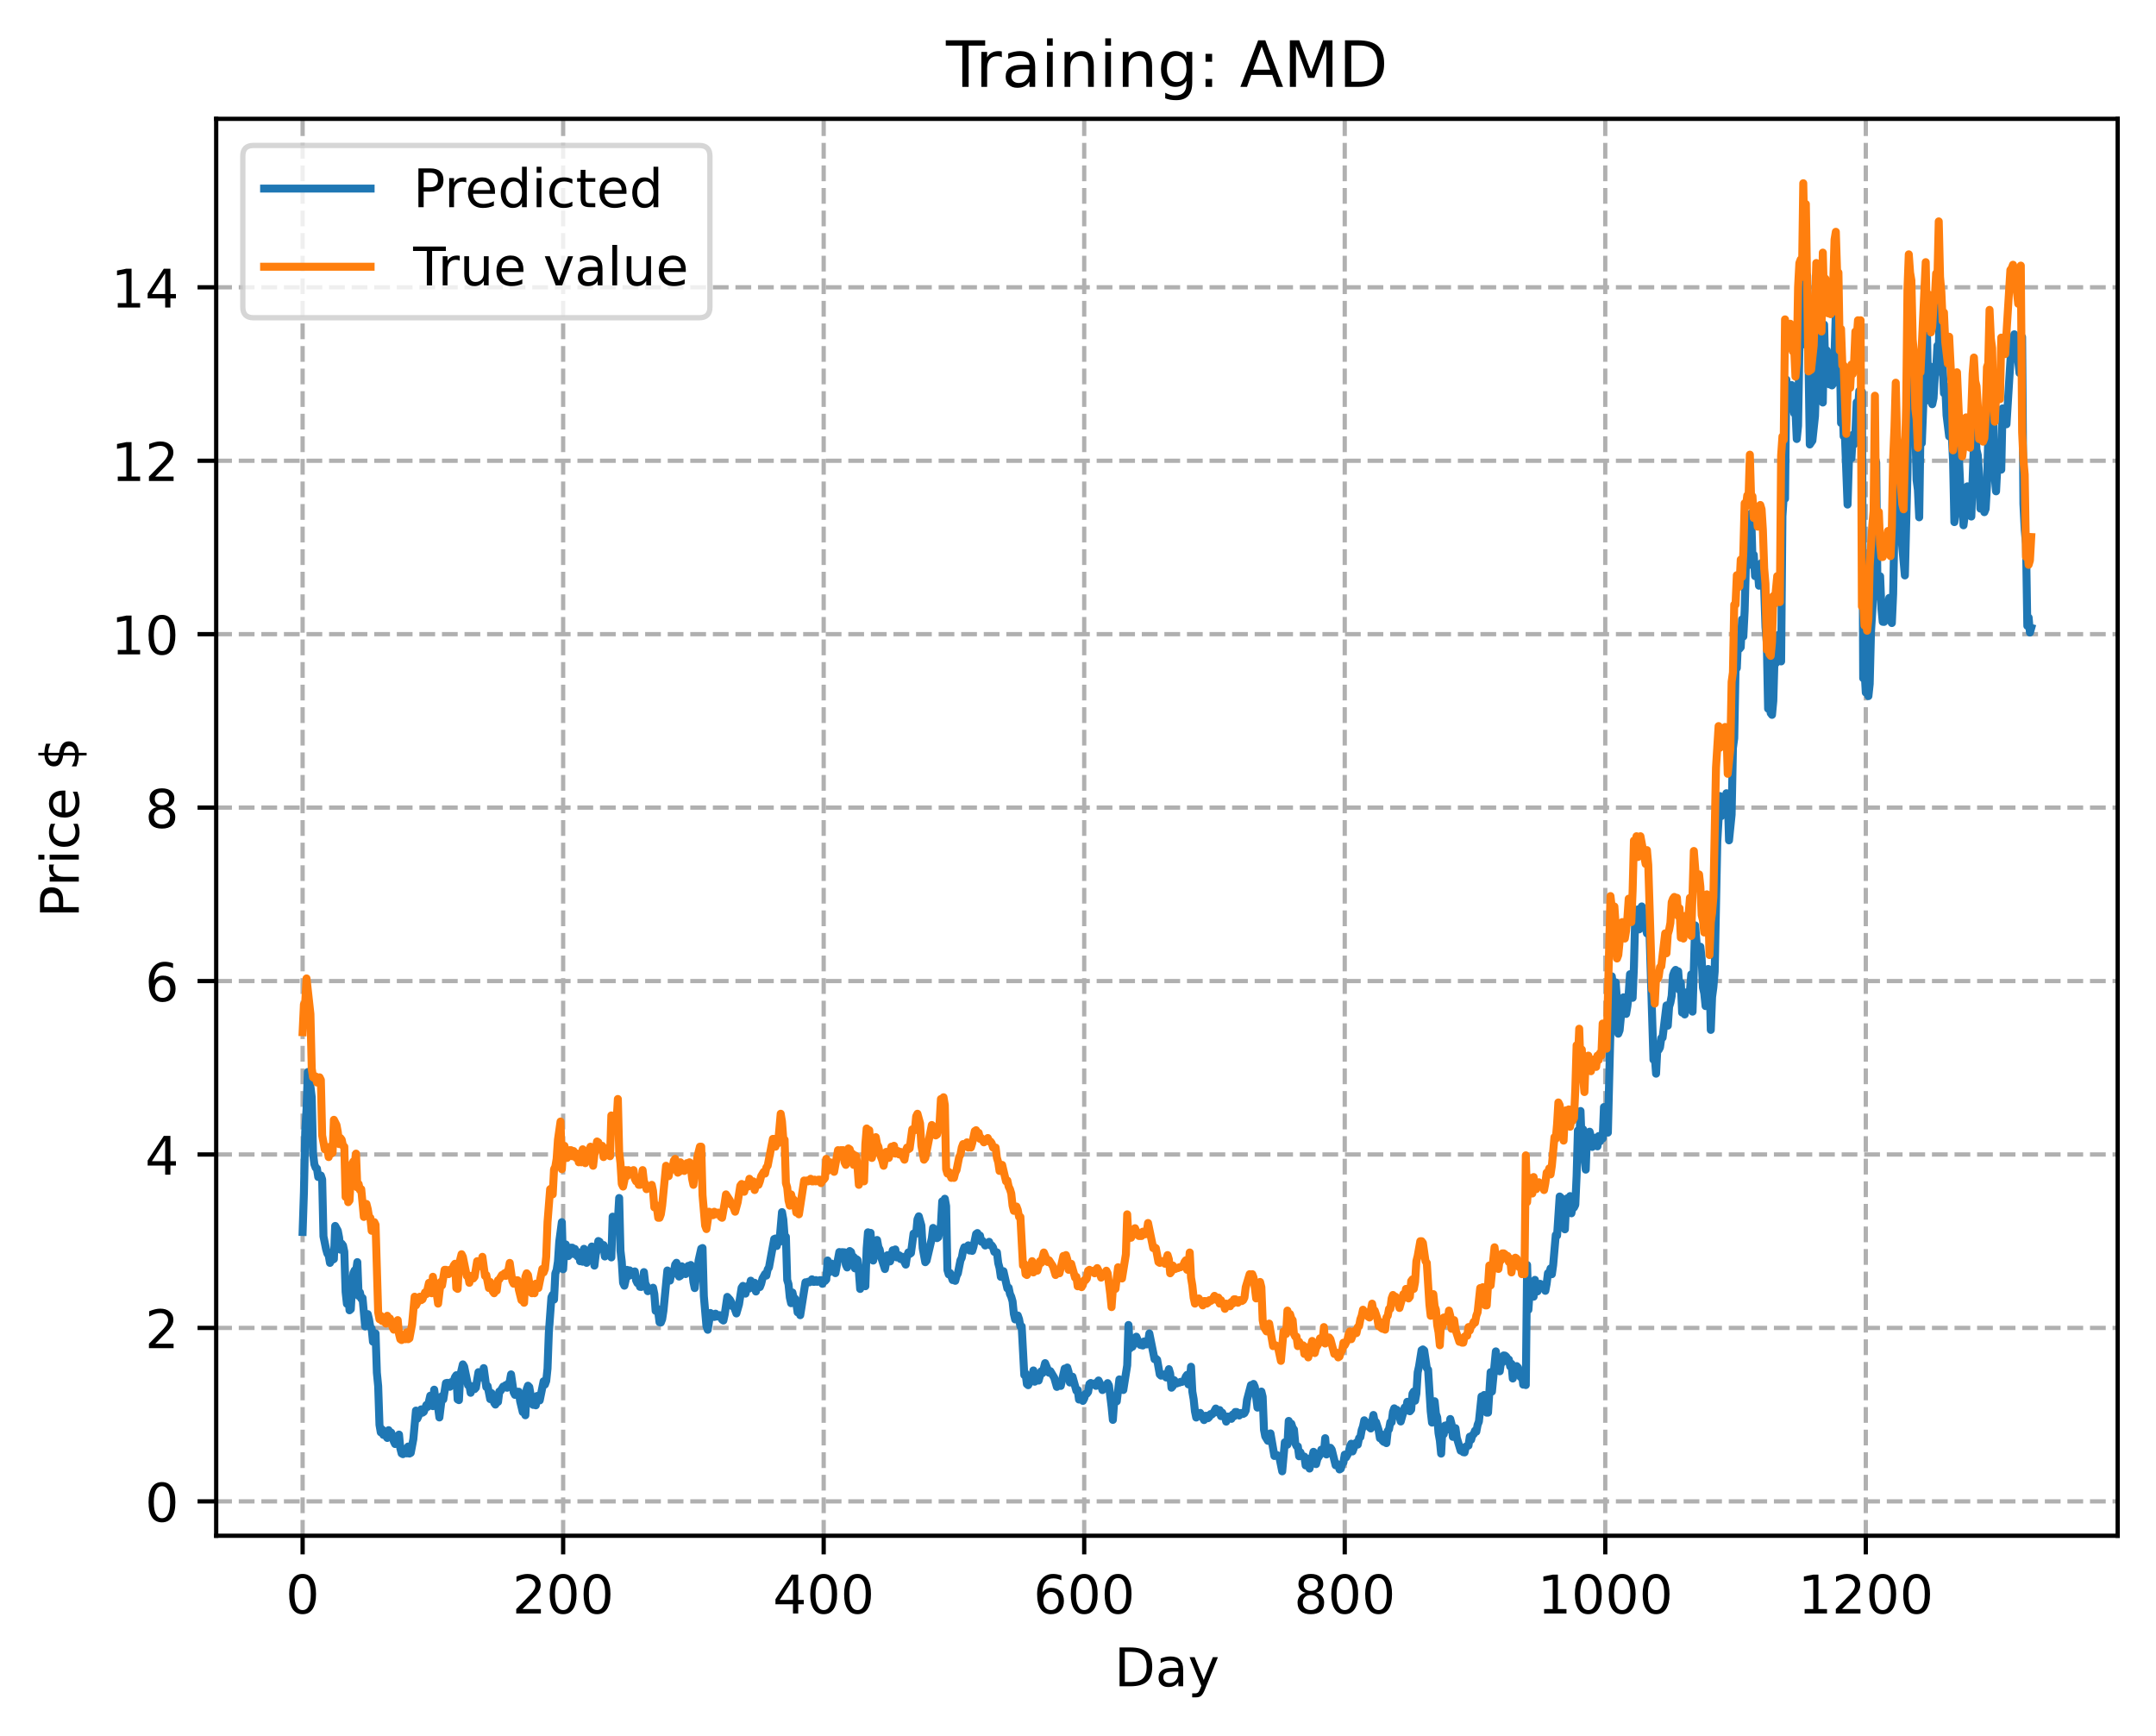 <?xml version="1.0" encoding="utf-8" standalone="no"?>
<!DOCTYPE svg PUBLIC "-//W3C//DTD SVG 1.1//EN"
  "http://www.w3.org/Graphics/SVG/1.1/DTD/svg11.dtd">
<!-- Created with matplotlib (https://matplotlib.org/) -->
<svg height="325.986pt" version="1.1" viewBox="0 0 404.923 325.986" width="404.923pt" xmlns="http://www.w3.org/2000/svg" xmlns:xlink="http://www.w3.org/1999/xlink">
 <defs>
  <style type="text/css">
*{stroke-linecap:butt;stroke-linejoin:round;}
  </style>
 </defs>
 <g id="figure_1">
  <g id="patch_1">
   <path d="M 0 325.986 
L 404.923 325.986 
L 404.923 0 
L 0 0 
z
" style="fill:#ffffff;"/>
  </g>
  <g id="axes_1">
   <g id="patch_2">
    <path d="M 40.603 288.43 
L 397.723 288.43 
L 397.723 22.318 
L 40.603 22.318 
z
" style="fill:#ffffff;"/>
   </g>
   <g id="matplotlib.axis_1">
    <g id="xtick_1">
     <g id="line2d_1">
      <path clip-path="url(#p9c91bed252)" d="M 56.836 288.43 
L 56.836 22.318 
" style="fill:none;stroke:#b0b0b0;stroke-dasharray:2.96,1.28;stroke-dashoffset:0;stroke-width:0.8;"/>
     </g>
     <g id="line2d_2">
      <defs>
       <path d="M 0 0 
L 0 3.5 
" id="m6a90e202e4" style="stroke:#000000;stroke-width:0.8;"/>
      </defs>
      <g>
       <use style="stroke:#000000;stroke-width:0.8;" x="56.836" xlink:href="#m6a90e202e4" y="288.43"/>
      </g>
     </g>
     <g id="text_1">
      <!-- 0 -->
      <defs>
       <path d="M 31.781 66.406 
Q 24.172 66.406 20.328 58.906 
Q 16.5 51.422 16.5 36.375 
Q 16.5 21.391 20.328 13.891 
Q 24.172 6.391 31.781 6.391 
Q 39.453 6.391 43.281 13.891 
Q 47.125 21.391 47.125 36.375 
Q 47.125 51.422 43.281 58.906 
Q 39.453 66.406 31.781 66.406 
z
M 31.781 74.219 
Q 44.047 74.219 50.516 64.516 
Q 56.984 54.828 56.984 36.375 
Q 56.984 17.969 50.516 8.266 
Q 44.047 -1.422 31.781 -1.422 
Q 19.531 -1.422 13.062 8.266 
Q 6.594 17.969 6.594 36.375 
Q 6.594 54.828 13.062 64.516 
Q 19.531 74.219 31.781 74.219 
z
" id="DejaVuSans-48"/>
      </defs>
      <g transform="translate(53.655 303.029)scale(0.1 -0.1)">
       <use xlink:href="#DejaVuSans-48"/>
      </g>
     </g>
    </g>
    <g id="xtick_2">
     <g id="line2d_3">
      <path clip-path="url(#p9c91bed252)" d="M 105.766 288.43 
L 105.766 22.318 
" style="fill:none;stroke:#b0b0b0;stroke-dasharray:2.96,1.28;stroke-dashoffset:0;stroke-width:0.8;"/>
     </g>
     <g id="line2d_4">
      <g>
       <use style="stroke:#000000;stroke-width:0.8;" x="105.766" xlink:href="#m6a90e202e4" y="288.43"/>
      </g>
     </g>
     <g id="text_2">
      <!-- 200 -->
      <defs>
       <path d="M 19.188 8.297 
L 53.609 8.297 
L 53.609 0 
L 7.328 0 
L 7.328 8.297 
Q 12.938 14.109 22.625 23.891 
Q 32.328 33.688 34.812 36.531 
Q 39.547 41.844 41.422 45.531 
Q 43.312 49.219 43.312 52.781 
Q 43.312 58.594 39.234 62.25 
Q 35.156 65.922 28.609 65.922 
Q 23.969 65.922 18.812 64.312 
Q 13.672 62.703 7.812 59.422 
L 7.812 69.391 
Q 13.766 71.781 18.938 73 
Q 24.125 74.219 28.422 74.219 
Q 39.75 74.219 46.484 68.547 
Q 53.219 62.891 53.219 53.422 
Q 53.219 48.922 51.531 44.891 
Q 49.859 40.875 45.406 35.406 
Q 44.188 33.984 37.641 27.219 
Q 31.109 20.453 19.188 8.297 
z
" id="DejaVuSans-50"/>
      </defs>
      <g transform="translate(96.223 303.029)scale(0.1 -0.1)">
       <use xlink:href="#DejaVuSans-50"/>
       <use x="63.623" xlink:href="#DejaVuSans-48"/>
       <use x="127.246" xlink:href="#DejaVuSans-48"/>
      </g>
     </g>
    </g>
    <g id="xtick_3">
     <g id="line2d_5">
      <path clip-path="url(#p9c91bed252)" d="M 154.697 288.43 
L 154.697 22.318 
" style="fill:none;stroke:#b0b0b0;stroke-dasharray:2.96,1.28;stroke-dashoffset:0;stroke-width:0.8;"/>
     </g>
     <g id="line2d_6">
      <g>
       <use style="stroke:#000000;stroke-width:0.8;" x="154.697" xlink:href="#m6a90e202e4" y="288.43"/>
      </g>
     </g>
     <g id="text_3">
      <!-- 400 -->
      <defs>
       <path d="M 37.797 64.312 
L 12.891 25.391 
L 37.797 25.391 
z
M 35.203 72.906 
L 47.609 72.906 
L 47.609 25.391 
L 58.016 25.391 
L 58.016 17.188 
L 47.609 17.188 
L 47.609 0 
L 37.797 0 
L 37.797 17.188 
L 4.891 17.188 
L 4.891 26.703 
z
" id="DejaVuSans-52"/>
      </defs>
      <g transform="translate(145.153 303.029)scale(0.1 -0.1)">
       <use xlink:href="#DejaVuSans-52"/>
       <use x="63.623" xlink:href="#DejaVuSans-48"/>
       <use x="127.246" xlink:href="#DejaVuSans-48"/>
      </g>
     </g>
    </g>
    <g id="xtick_4">
     <g id="line2d_7">
      <path clip-path="url(#p9c91bed252)" d="M 203.628 288.43 
L 203.628 22.318 
" style="fill:none;stroke:#b0b0b0;stroke-dasharray:2.96,1.28;stroke-dashoffset:0;stroke-width:0.8;"/>
     </g>
     <g id="line2d_8">
      <g>
       <use style="stroke:#000000;stroke-width:0.8;" x="203.628" xlink:href="#m6a90e202e4" y="288.43"/>
      </g>
     </g>
     <g id="text_4">
      <!-- 600 -->
      <defs>
       <path d="M 33.016 40.375 
Q 26.375 40.375 22.484 35.828 
Q 18.609 31.297 18.609 23.391 
Q 18.609 15.531 22.484 10.953 
Q 26.375 6.391 33.016 6.391 
Q 39.656 6.391 43.531 10.953 
Q 47.406 15.531 47.406 23.391 
Q 47.406 31.297 43.531 35.828 
Q 39.656 40.375 33.016 40.375 
z
M 52.594 71.297 
L 52.594 62.312 
Q 48.875 64.062 45.094 64.984 
Q 41.312 65.922 37.594 65.922 
Q 27.828 65.922 22.672 59.328 
Q 17.531 52.734 16.797 39.406 
Q 19.672 43.656 24.016 45.922 
Q 28.375 48.188 33.594 48.188 
Q 44.578 48.188 50.953 41.516 
Q 57.328 34.859 57.328 23.391 
Q 57.328 12.156 50.688 5.359 
Q 44.047 -1.422 33.016 -1.422 
Q 20.359 -1.422 13.672 8.266 
Q 6.984 17.969 6.984 36.375 
Q 6.984 53.656 15.188 63.938 
Q 23.391 74.219 37.203 74.219 
Q 40.922 74.219 44.703 73.484 
Q 48.484 72.75 52.594 71.297 
z
" id="DejaVuSans-54"/>
      </defs>
      <g transform="translate(194.084 303.029)scale(0.1 -0.1)">
       <use xlink:href="#DejaVuSans-54"/>
       <use x="63.623" xlink:href="#DejaVuSans-48"/>
       <use x="127.246" xlink:href="#DejaVuSans-48"/>
      </g>
     </g>
    </g>
    <g id="xtick_5">
     <g id="line2d_9">
      <path clip-path="url(#p9c91bed252)" d="M 252.558 288.43 
L 252.558 22.318 
" style="fill:none;stroke:#b0b0b0;stroke-dasharray:2.96,1.28;stroke-dashoffset:0;stroke-width:0.8;"/>
     </g>
     <g id="line2d_10">
      <g>
       <use style="stroke:#000000;stroke-width:0.8;" x="252.558" xlink:href="#m6a90e202e4" y="288.43"/>
      </g>
     </g>
     <g id="text_5">
      <!-- 800 -->
      <defs>
       <path d="M 31.781 34.625 
Q 24.75 34.625 20.719 30.859 
Q 16.703 27.094 16.703 20.516 
Q 16.703 13.922 20.719 10.156 
Q 24.75 6.391 31.781 6.391 
Q 38.812 6.391 42.859 10.172 
Q 46.922 13.969 46.922 20.516 
Q 46.922 27.094 42.891 30.859 
Q 38.875 34.625 31.781 34.625 
z
M 21.922 38.812 
Q 15.578 40.375 12.031 44.719 
Q 8.5 49.078 8.5 55.328 
Q 8.5 64.062 14.719 69.141 
Q 20.953 74.219 31.781 74.219 
Q 42.672 74.219 48.875 69.141 
Q 55.078 64.062 55.078 55.328 
Q 55.078 49.078 51.531 44.719 
Q 48 40.375 41.703 38.812 
Q 48.828 37.156 52.797 32.312 
Q 56.781 27.484 56.781 20.516 
Q 56.781 9.906 50.312 4.234 
Q 43.844 -1.422 31.781 -1.422 
Q 19.734 -1.422 13.25 4.234 
Q 6.781 9.906 6.781 20.516 
Q 6.781 27.484 10.781 32.312 
Q 14.797 37.156 21.922 38.812 
z
M 18.312 54.391 
Q 18.312 48.734 21.844 45.562 
Q 25.391 42.391 31.781 42.391 
Q 38.141 42.391 41.719 45.562 
Q 45.312 48.734 45.312 54.391 
Q 45.312 60.062 41.719 63.234 
Q 38.141 66.406 31.781 66.406 
Q 25.391 66.406 21.844 63.234 
Q 18.312 60.062 18.312 54.391 
z
" id="DejaVuSans-56"/>
      </defs>
      <g transform="translate(243.015 303.029)scale(0.1 -0.1)">
       <use xlink:href="#DejaVuSans-56"/>
       <use x="63.623" xlink:href="#DejaVuSans-48"/>
       <use x="127.246" xlink:href="#DejaVuSans-48"/>
      </g>
     </g>
    </g>
    <g id="xtick_6">
     <g id="line2d_11">
      <path clip-path="url(#p9c91bed252)" d="M 301.489 288.43 
L 301.489 22.318 
" style="fill:none;stroke:#b0b0b0;stroke-dasharray:2.96,1.28;stroke-dashoffset:0;stroke-width:0.8;"/>
     </g>
     <g id="line2d_12">
      <g>
       <use style="stroke:#000000;stroke-width:0.8;" x="301.489" xlink:href="#m6a90e202e4" y="288.43"/>
      </g>
     </g>
     <g id="text_6">
      <!-- 1000 -->
      <defs>
       <path d="M 12.406 8.297 
L 28.516 8.297 
L 28.516 63.922 
L 10.984 60.406 
L 10.984 69.391 
L 28.422 72.906 
L 38.281 72.906 
L 38.281 8.297 
L 54.391 8.297 
L 54.391 0 
L 12.406 0 
z
" id="DejaVuSans-49"/>
      </defs>
      <g transform="translate(288.764 303.029)scale(0.1 -0.1)">
       <use xlink:href="#DejaVuSans-49"/>
       <use x="63.623" xlink:href="#DejaVuSans-48"/>
       <use x="127.246" xlink:href="#DejaVuSans-48"/>
       <use x="190.869" xlink:href="#DejaVuSans-48"/>
      </g>
     </g>
    </g>
    <g id="xtick_7">
     <g id="line2d_13">
      <path clip-path="url(#p9c91bed252)" d="M 350.419 288.43 
L 350.419 22.318 
" style="fill:none;stroke:#b0b0b0;stroke-dasharray:2.96,1.28;stroke-dashoffset:0;stroke-width:0.8;"/>
     </g>
     <g id="line2d_14">
      <g>
       <use style="stroke:#000000;stroke-width:0.8;" x="350.419" xlink:href="#m6a90e202e4" y="288.43"/>
      </g>
     </g>
     <g id="text_7">
      <!-- 1200 -->
      <g transform="translate(337.694 303.029)scale(0.1 -0.1)">
       <use xlink:href="#DejaVuSans-49"/>
       <use x="63.623" xlink:href="#DejaVuSans-50"/>
       <use x="127.246" xlink:href="#DejaVuSans-48"/>
       <use x="190.869" xlink:href="#DejaVuSans-48"/>
      </g>
     </g>
    </g>
    <g id="text_8">
     <!-- Day -->
     <defs>
      <path d="M 19.672 64.797 
L 19.672 8.109 
L 31.594 8.109 
Q 46.688 8.109 53.688 14.938 
Q 60.688 21.781 60.688 36.531 
Q 60.688 51.172 53.688 57.984 
Q 46.688 64.797 31.594 64.797 
z
M 9.812 72.906 
L 30.078 72.906 
Q 51.266 72.906 61.172 64.094 
Q 71.094 55.281 71.094 36.531 
Q 71.094 17.672 61.125 8.828 
Q 51.172 0 30.078 0 
L 9.812 0 
z
" id="DejaVuSans-68"/>
      <path d="M 34.281 27.484 
Q 23.391 27.484 19.188 25 
Q 14.984 22.516 14.984 16.5 
Q 14.984 11.719 18.141 8.906 
Q 21.297 6.109 26.703 6.109 
Q 34.188 6.109 38.703 11.406 
Q 43.219 16.703 43.219 25.484 
L 43.219 27.484 
z
M 52.203 31.203 
L 52.203 0 
L 43.219 0 
L 43.219 8.297 
Q 40.141 3.328 35.547 0.953 
Q 30.953 -1.422 24.312 -1.422 
Q 15.922 -1.422 10.953 3.297 
Q 6 8.016 6 15.922 
Q 6 25.141 12.172 29.828 
Q 18.359 34.516 30.609 34.516 
L 43.219 34.516 
L 43.219 35.406 
Q 43.219 41.609 39.141 45 
Q 35.062 48.391 27.688 48.391 
Q 23 48.391 18.547 47.266 
Q 14.109 46.141 10.016 43.891 
L 10.016 52.203 
Q 14.938 54.109 19.578 55.047 
Q 24.219 56 28.609 56 
Q 40.484 56 46.344 49.844 
Q 52.203 43.703 52.203 31.203 
z
" id="DejaVuSans-97"/>
      <path d="M 32.172 -5.078 
Q 28.375 -14.844 24.75 -17.812 
Q 21.141 -20.797 15.094 -20.797 
L 7.906 -20.797 
L 7.906 -13.281 
L 13.188 -13.281 
Q 16.891 -13.281 18.938 -11.516 
Q 21 -9.766 23.484 -3.219 
L 25.094 0.875 
L 2.984 54.688 
L 12.5 54.688 
L 29.594 11.922 
L 46.688 54.688 
L 56.203 54.688 
z
" id="DejaVuSans-121"/>
     </defs>
     <g transform="translate(209.29 316.707)scale(0.1 -0.1)">
      <use xlink:href="#DejaVuSans-68"/>
      <use x="77.002" xlink:href="#DejaVuSans-97"/>
      <use x="138.281" xlink:href="#DejaVuSans-121"/>
     </g>
    </g>
   </g>
   <g id="matplotlib.axis_2">
    <g id="ytick_1">
     <g id="line2d_15">
      <path clip-path="url(#p9c91bed252)" d="M 40.603 281.976 
L 397.723 281.976 
" style="fill:none;stroke:#b0b0b0;stroke-dasharray:2.96,1.28;stroke-dashoffset:0;stroke-width:0.8;"/>
     </g>
     <g id="line2d_16">
      <defs>
       <path d="M 0 0 
L -3.5 0 
" id="maadd648a54" style="stroke:#000000;stroke-width:0.8;"/>
      </defs>
      <g>
       <use style="stroke:#000000;stroke-width:0.8;" x="40.603" xlink:href="#maadd648a54" y="281.976"/>
      </g>
     </g>
     <g id="text_9">
      <!-- 0 -->
      <g transform="translate(27.241 285.776)scale(0.1 -0.1)">
       <use xlink:href="#DejaVuSans-48"/>
      </g>
     </g>
    </g>
    <g id="ytick_2">
     <g id="line2d_17">
      <path clip-path="url(#p9c91bed252)" d="M 40.603 249.402 
L 397.723 249.402 
" style="fill:none;stroke:#b0b0b0;stroke-dasharray:2.96,1.28;stroke-dashoffset:0;stroke-width:0.8;"/>
     </g>
     <g id="line2d_18">
      <g>
       <use style="stroke:#000000;stroke-width:0.8;" x="40.603" xlink:href="#maadd648a54" y="249.402"/>
      </g>
     </g>
     <g id="text_10">
      <!-- 2 -->
      <g transform="translate(27.241 253.202)scale(0.1 -0.1)">
       <use xlink:href="#DejaVuSans-50"/>
      </g>
     </g>
    </g>
    <g id="ytick_3">
     <g id="line2d_19">
      <path clip-path="url(#p9c91bed252)" d="M 40.603 216.828 
L 397.723 216.828 
" style="fill:none;stroke:#b0b0b0;stroke-dasharray:2.96,1.28;stroke-dashoffset:0;stroke-width:0.8;"/>
     </g>
     <g id="line2d_20">
      <g>
       <use style="stroke:#000000;stroke-width:0.8;" x="40.603" xlink:href="#maadd648a54" y="216.828"/>
      </g>
     </g>
     <g id="text_11">
      <!-- 4 -->
      <g transform="translate(27.241 220.628)scale(0.1 -0.1)">
       <use xlink:href="#DejaVuSans-52"/>
      </g>
     </g>
    </g>
    <g id="ytick_4">
     <g id="line2d_21">
      <path clip-path="url(#p9c91bed252)" d="M 40.603 184.254 
L 397.723 184.254 
" style="fill:none;stroke:#b0b0b0;stroke-dasharray:2.96,1.28;stroke-dashoffset:0;stroke-width:0.8;"/>
     </g>
     <g id="line2d_22">
      <g>
       <use style="stroke:#000000;stroke-width:0.8;" x="40.603" xlink:href="#maadd648a54" y="184.254"/>
      </g>
     </g>
     <g id="text_12">
      <!-- 6 -->
      <g transform="translate(27.241 188.054)scale(0.1 -0.1)">
       <use xlink:href="#DejaVuSans-54"/>
      </g>
     </g>
    </g>
    <g id="ytick_5">
     <g id="line2d_23">
      <path clip-path="url(#p9c91bed252)" d="M 40.603 151.68 
L 397.723 151.68 
" style="fill:none;stroke:#b0b0b0;stroke-dasharray:2.96,1.28;stroke-dashoffset:0;stroke-width:0.8;"/>
     </g>
     <g id="line2d_24">
      <g>
       <use style="stroke:#000000;stroke-width:0.8;" x="40.603" xlink:href="#maadd648a54" y="151.68"/>
      </g>
     </g>
     <g id="text_13">
      <!-- 8 -->
      <g transform="translate(27.241 155.48)scale(0.1 -0.1)">
       <use xlink:href="#DejaVuSans-56"/>
      </g>
     </g>
    </g>
    <g id="ytick_6">
     <g id="line2d_25">
      <path clip-path="url(#p9c91bed252)" d="M 40.603 119.107 
L 397.723 119.107 
" style="fill:none;stroke:#b0b0b0;stroke-dasharray:2.96,1.28;stroke-dashoffset:0;stroke-width:0.8;"/>
     </g>
     <g id="line2d_26">
      <g>
       <use style="stroke:#000000;stroke-width:0.8;" x="40.603" xlink:href="#maadd648a54" y="119.107"/>
      </g>
     </g>
     <g id="text_14">
      <!-- 10 -->
      <g transform="translate(20.878 122.906)scale(0.1 -0.1)">
       <use xlink:href="#DejaVuSans-49"/>
       <use x="63.623" xlink:href="#DejaVuSans-48"/>
      </g>
     </g>
    </g>
    <g id="ytick_7">
     <g id="line2d_27">
      <path clip-path="url(#p9c91bed252)" d="M 40.603 86.533 
L 397.723 86.533 
" style="fill:none;stroke:#b0b0b0;stroke-dasharray:2.96,1.28;stroke-dashoffset:0;stroke-width:0.8;"/>
     </g>
     <g id="line2d_28">
      <g>
       <use style="stroke:#000000;stroke-width:0.8;" x="40.603" xlink:href="#maadd648a54" y="86.533"/>
      </g>
     </g>
     <g id="text_15">
      <!-- 12 -->
      <g transform="translate(20.878 90.332)scale(0.1 -0.1)">
       <use xlink:href="#DejaVuSans-49"/>
       <use x="63.623" xlink:href="#DejaVuSans-50"/>
      </g>
     </g>
    </g>
    <g id="ytick_8">
     <g id="line2d_29">
      <path clip-path="url(#p9c91bed252)" d="M 40.603 53.959 
L 397.723 53.959 
" style="fill:none;stroke:#b0b0b0;stroke-dasharray:2.96,1.28;stroke-dashoffset:0;stroke-width:0.8;"/>
     </g>
     <g id="line2d_30">
      <g>
       <use style="stroke:#000000;stroke-width:0.8;" x="40.603" xlink:href="#maadd648a54" y="53.959"/>
      </g>
     </g>
     <g id="text_16">
      <!-- 14 -->
      <g transform="translate(20.878 57.758)scale(0.1 -0.1)">
       <use xlink:href="#DejaVuSans-49"/>
       <use x="63.623" xlink:href="#DejaVuSans-52"/>
      </g>
     </g>
    </g>
    <g id="text_17">
     <!-- Price $ -->
     <defs>
      <path d="M 19.672 64.797 
L 19.672 37.406 
L 32.078 37.406 
Q 38.969 37.406 42.719 40.969 
Q 46.484 44.531 46.484 51.125 
Q 46.484 57.672 42.719 61.234 
Q 38.969 64.797 32.078 64.797 
z
M 9.812 72.906 
L 32.078 72.906 
Q 44.344 72.906 50.609 67.359 
Q 56.891 61.812 56.891 51.125 
Q 56.891 40.328 50.609 34.812 
Q 44.344 29.297 32.078 29.297 
L 19.672 29.297 
L 19.672 0 
L 9.812 0 
z
" id="DejaVuSans-80"/>
      <path d="M 41.109 46.297 
Q 39.594 47.172 37.812 47.578 
Q 36.031 48 33.891 48 
Q 26.266 48 22.188 43.047 
Q 18.109 38.094 18.109 28.812 
L 18.109 0 
L 9.078 0 
L 9.078 54.688 
L 18.109 54.688 
L 18.109 46.188 
Q 20.953 51.172 25.484 53.578 
Q 30.031 56 36.531 56 
Q 37.453 56 38.578 55.875 
Q 39.703 55.766 41.062 55.516 
z
" id="DejaVuSans-114"/>
      <path d="M 9.422 54.688 
L 18.406 54.688 
L 18.406 0 
L 9.422 0 
z
M 9.422 75.984 
L 18.406 75.984 
L 18.406 64.594 
L 9.422 64.594 
z
" id="DejaVuSans-105"/>
      <path d="M 48.781 52.594 
L 48.781 44.188 
Q 44.969 46.297 41.141 47.344 
Q 37.312 48.391 33.406 48.391 
Q 24.656 48.391 19.812 42.844 
Q 14.984 37.312 14.984 27.297 
Q 14.984 17.281 19.812 11.734 
Q 24.656 6.203 33.406 6.203 
Q 37.312 6.203 41.141 7.25 
Q 44.969 8.297 48.781 10.406 
L 48.781 2.094 
Q 45.016 0.344 40.984 -0.531 
Q 36.969 -1.422 32.422 -1.422 
Q 20.062 -1.422 12.781 6.344 
Q 5.516 14.109 5.516 27.297 
Q 5.516 40.672 12.859 48.328 
Q 20.219 56 33.016 56 
Q 37.156 56 41.109 55.141 
Q 45.062 54.297 48.781 52.594 
z
" id="DejaVuSans-99"/>
      <path d="M 56.203 29.594 
L 56.203 25.203 
L 14.891 25.203 
Q 15.484 15.922 20.484 11.062 
Q 25.484 6.203 34.422 6.203 
Q 39.594 6.203 44.453 7.469 
Q 49.312 8.734 54.109 11.281 
L 54.109 2.781 
Q 49.266 0.734 44.188 -0.344 
Q 39.109 -1.422 33.891 -1.422 
Q 20.797 -1.422 13.156 6.188 
Q 5.516 13.812 5.516 26.812 
Q 5.516 40.234 12.766 48.109 
Q 20.016 56 32.328 56 
Q 43.359 56 49.781 48.891 
Q 56.203 41.797 56.203 29.594 
z
M 47.219 32.234 
Q 47.125 39.594 43.094 43.984 
Q 39.062 48.391 32.422 48.391 
Q 24.906 48.391 20.391 44.141 
Q 15.875 39.891 15.188 32.172 
z
" id="DejaVuSans-101"/>
      <path id="DejaVuSans-32"/>
      <path d="M 33.797 -14.703 
L 28.906 -14.703 
L 28.859 0 
Q 23.734 0.094 18.609 1.188 
Q 13.484 2.297 8.297 4.5 
L 8.297 13.281 
Q 13.281 10.156 18.375 8.562 
Q 23.484 6.984 28.906 6.938 
L 28.906 29.203 
Q 18.109 30.953 13.203 35.156 
Q 8.297 39.359 8.297 46.688 
Q 8.297 54.641 13.625 59.219 
Q 18.953 63.812 28.906 64.5 
L 28.906 75.984 
L 33.797 75.984 
L 33.797 64.656 
Q 38.328 64.453 42.578 63.688 
Q 46.828 62.938 50.875 61.625 
L 50.875 53.078 
Q 46.828 55.125 42.547 56.25 
Q 38.281 57.375 33.797 57.562 
L 33.797 36.719 
Q 44.875 35.016 50.094 30.609 
Q 55.328 26.219 55.328 18.609 
Q 55.328 10.359 49.781 5.594 
Q 44.234 0.828 33.797 0.094 
z
M 28.906 37.594 
L 28.906 57.625 
Q 23.25 56.984 20.266 54.391 
Q 17.281 51.812 17.281 47.516 
Q 17.281 43.312 20.031 40.969 
Q 22.797 38.625 28.906 37.594 
z
M 33.797 28.219 
L 33.797 7.078 
Q 39.984 7.906 43.141 10.594 
Q 46.297 13.281 46.297 17.672 
Q 46.297 21.969 43.281 24.5 
Q 40.281 27.047 33.797 28.219 
z
" id="DejaVuSans-36"/>
     </defs>
     <g transform="translate(14.798 172.342)rotate(-90)scale(0.1 -0.1)">
      <use xlink:href="#DejaVuSans-80"/>
      <use x="58.553" xlink:href="#DejaVuSans-114"/>
      <use x="99.666" xlink:href="#DejaVuSans-105"/>
      <use x="127.449" xlink:href="#DejaVuSans-99"/>
      <use x="182.43" xlink:href="#DejaVuSans-101"/>
      <use x="243.953" xlink:href="#DejaVuSans-32"/>
      <use x="275.74" xlink:href="#DejaVuSans-36"/>
     </g>
    </g>
   </g>
   <g id="line2d_31">
    <path clip-path="url(#p9c91bed252)" d="M 56.836 231.379 
L 57.081 223.935 
L 57.325 212.61 
L 57.57 208.317 
L 57.814 201.336 
L 58.304 204.032 
L 58.548 206.069 
L 58.793 216.584 
L 59.038 218.647 
L 59.282 219.303 
L 59.527 219.472 
L 59.772 221.065 
L 60.016 220.79 
L 60.261 220.776 
L 60.506 221.517 
L 60.75 232.2 
L 61.24 234.599 
L 61.484 235.447 
L 61.729 235.773 
L 61.974 237.189 
L 62.218 235.282 
L 62.463 236.612 
L 62.708 236.466 
L 62.952 230.248 
L 63.441 231.139 
L 63.686 232.415 
L 63.931 234.702 
L 64.175 233.585 
L 64.42 233.919 
L 64.665 235.072 
L 64.909 242.646 
L 65.154 244.882 
L 65.399 242.545 
L 65.643 246.089 
L 65.888 245.877 
L 66.133 241.37 
L 66.377 239.089 
L 66.622 238.576 
L 66.867 238.878 
L 67.111 237.043 
L 67.356 243.386 
L 67.601 242.739 
L 67.845 243.905 
L 68.09 243.773 
L 68.579 249.125 
L 68.824 248.558 
L 69.069 246.81 
L 69.313 247.808 
L 69.558 249.313 
L 69.802 249.512 
L 70.047 251.996 
L 70.292 250.409 
L 70.536 250.431 
L 70.781 257.811 
L 71.026 260.327 
L 71.27 267.604 
L 71.515 269.013 
L 71.76 268.458 
L 72.004 269.496 
L 72.249 268.871 
L 72.494 269.715 
L 72.738 270.069 
L 72.983 268.605 
L 73.228 269.237 
L 73.472 269.059 
L 73.717 269.716 
L 73.962 270.709 
L 74.206 271.209 
L 74.451 270.395 
L 74.696 271.063 
L 74.94 269.435 
L 75.185 272.021 
L 75.429 272.971 
L 75.674 273.11 
L 75.919 272.127 
L 76.163 272.784 
L 76.408 272.964 
L 76.653 271.676 
L 76.897 273 
L 77.142 272.868 
L 77.631 270.284 
L 78.121 264.928 
L 78.365 266.465 
L 78.61 265.925 
L 78.855 265.07 
L 79.099 264.699 
L 79.344 265.328 
L 79.589 265.158 
L 80.078 263.879 
L 80.323 264.227 
L 80.812 262.129 
L 81.056 262.132 
L 81.301 264.094 
L 81.546 260.998 
L 81.79 262.819 
L 82.28 264.376 
L 82.524 266.22 
L 83.014 262.203 
L 83.258 262.831 
L 83.748 259.771 
L 83.992 259.714 
L 84.237 260.329 
L 84.482 260.457 
L 84.726 259.593 
L 84.971 260.036 
L 85.46 258.641 
L 85.705 258.283 
L 85.95 262.829 
L 86.194 262.964 
L 86.439 258.322 
L 86.928 256.248 
L 87.173 256.659 
L 87.907 260.164 
L 88.151 260.199 
L 88.396 261.586 
L 88.641 260.348 
L 88.885 260.367 
L 89.13 260.899 
L 89.375 260.627 
L 89.864 257.706 
L 90.109 258.028 
L 90.353 258.05 
L 90.598 258.731 
L 90.843 256.951 
L 91.332 260.509 
L 91.577 260.314 
L 92.066 262.771 
L 92.311 261.639 
L 92.555 262.295 
L 92.8 263.449 
L 93.044 263.799 
L 93.289 263.309 
L 93.534 263.298 
L 93.778 261.337 
L 94.023 261.207 
L 94.512 260.406 
L 94.757 260.591 
L 95.002 260.132 
L 95.246 260.638 
L 95.491 259.837 
L 95.736 259.483 
L 95.98 258.125 
L 96.47 261.492 
L 96.714 261.979 
L 96.959 261.525 
L 97.204 261.384 
L 97.448 261.387 
L 97.693 263.188 
L 98.182 265.211 
L 98.427 265.101 
L 98.672 265.806 
L 98.916 260.945 
L 99.161 260.252 
L 99.405 260.502 
L 99.65 261.925 
L 99.895 262.551 
L 100.139 263.857 
L 100.384 263.237 
L 100.629 263.939 
L 100.873 262.18 
L 101.118 262.845 
L 101.363 263.019 
L 102.097 259.418 
L 102.341 260.045 
L 102.586 259.367 
L 102.831 257.031 
L 103.075 250.366 
L 103.565 243.643 
L 103.809 243.16 
L 104.054 244.078 
L 104.299 239.165 
L 104.543 238.523 
L 104.788 236.928 
L 105.032 233.217 
L 105.522 229.534 
L 105.766 238.38 
L 106.011 234.337 
L 106.256 233.718 
L 106.745 235.907 
L 107.234 234.327 
L 107.479 234.331 
L 107.724 235.52 
L 107.968 234.565 
L 108.458 235.977 
L 108.702 235.202 
L 108.947 236.879 
L 109.192 236.441 
L 109.436 236.967 
L 109.681 234.544 
L 110.17 237.183 
L 110.415 236.396 
L 110.66 236.564 
L 110.904 234.775 
L 111.149 234.112 
L 111.393 234.427 
L 111.638 237.698 
L 111.883 235.584 
L 112.127 234.734 
L 112.372 233.082 
L 112.617 233.226 
L 112.861 234.203 
L 113.106 234.178 
L 113.351 233.834 
L 113.595 235.983 
L 113.84 234.555 
L 114.085 234.452 
L 114.329 235.674 
L 114.574 234.939 
L 114.819 236.158 
L 115.063 228.506 
L 115.308 230.558 
L 115.553 229.163 
L 115.797 228.603 
L 116.042 229.335 
L 116.287 225.003 
L 116.531 234.877 
L 116.776 236.972 
L 117.02 240.937 
L 117.265 241.47 
L 117.51 240.391 
L 117.754 238.495 
L 117.999 239.68 
L 118.244 238.591 
L 118.488 239.462 
L 118.733 238.852 
L 118.978 239.037 
L 119.222 238.79 
L 119.467 240.485 
L 119.712 240.985 
L 119.956 240.677 
L 120.201 241.687 
L 120.446 241.706 
L 120.69 241.056 
L 120.935 238.917 
L 121.18 241.015 
L 121.424 241.497 
L 121.669 242.502 
L 121.914 242.052 
L 122.158 242.409 
L 122.648 241.849 
L 122.892 243.046 
L 123.137 246.198 
L 123.381 245.75 
L 123.626 246.479 
L 123.871 248.346 
L 124.115 248.388 
L 124.36 247.765 
L 124.605 246.176 
L 125.339 238.615 
L 125.828 240.515 
L 126.073 239.178 
L 126.317 239.32 
L 126.562 238.826 
L 126.807 237.512 
L 127.051 237.167 
L 127.296 239.104 
L 127.541 239.757 
L 127.785 239.609 
L 128.03 237.817 
L 128.519 238.543 
L 128.764 239.29 
L 129.253 237.754 
L 129.498 237.748 
L 129.742 237.58 
L 129.987 238.432 
L 130.232 240.763 
L 130.476 241.919 
L 130.721 239.645 
L 130.966 238.997 
L 131.21 236.7 
L 131.7 234.518 
L 131.944 234.398 
L 132.189 243.413 
L 132.678 249.05 
L 132.923 249.75 
L 133.412 246.595 
L 133.657 246.946 
L 133.902 246.806 
L 134.146 247.339 
L 134.391 246.726 
L 134.636 247.264 
L 135.125 246.997 
L 135.369 247.168 
L 135.614 247.83 
L 135.859 248.011 
L 136.103 246.905 
L 136.593 243.576 
L 137.082 244.112 
L 137.327 244.558 
L 137.571 245.34 
L 137.816 245.335 
L 138.305 246.683 
L 138.795 244.963 
L 139.284 241.861 
L 139.529 241.509 
L 140.018 242.961 
L 140.263 241.818 
L 140.507 241.487 
L 140.752 241.992 
L 140.996 240.528 
L 141.241 241.157 
L 141.486 240.946 
L 141.73 240.922 
L 141.975 242.562 
L 142.22 241.623 
L 142.709 241.729 
L 142.954 241.11 
L 143.198 240.135 
L 143.688 239.263 
L 143.932 239.574 
L 144.177 238.413 
L 144.422 238.052 
L 145.4 232.708 
L 145.645 232.61 
L 145.89 234.012 
L 146.134 232.67 
L 146.379 233.267 
L 146.868 227.651 
L 147.113 229.02 
L 147.357 232.183 
L 147.602 232.277 
L 147.847 240.39 
L 148.091 241.183 
L 148.336 243.679 
L 148.581 244.759 
L 148.825 242.749 
L 149.07 243.825 
L 149.315 243.889 
L 149.559 244.779 
L 149.804 246.48 
L 150.049 245.921 
L 150.293 247.01 
L 151.272 240.828 
L 151.517 240.951 
L 151.761 240.723 
L 152.006 240.84 
L 152.251 240.629 
L 152.495 240.27 
L 152.74 240.743 
L 152.984 240.745 
L 153.229 240.423 
L 153.474 240.744 
L 153.963 240.429 
L 154.208 240.432 
L 154.452 241.117 
L 154.697 240.686 
L 154.942 240.587 
L 155.186 240.306 
L 155.431 236.735 
L 155.676 238.996 
L 156.165 237.311 
L 156.41 238.111 
L 156.654 238.263 
L 156.899 239.113 
L 157.633 235.149 
L 157.878 235.321 
L 158.122 235.172 
L 158.612 235.204 
L 158.856 237.519 
L 159.101 238.045 
L 159.345 235.939 
L 159.59 234.961 
L 159.835 235.148 
L 160.079 236.179 
L 160.324 236.067 
L 160.569 238.216 
L 160.813 236.464 
L 161.058 236.644 
L 161.303 238.772 
L 161.547 242.082 
L 162.037 239.888 
L 162.281 240.399 
L 162.526 241.571 
L 162.771 234.503 
L 163.015 231.442 
L 163.26 232.121 
L 163.505 231.547 
L 163.749 235.278 
L 163.994 236.751 
L 164.728 232.887 
L 164.972 234.206 
L 165.217 234.698 
L 165.462 236.035 
L 166.196 238.343 
L 166.685 235.74 
L 166.93 236.566 
L 167.174 236.91 
L 167.664 234.815 
L 167.908 235.476 
L 168.153 234.663 
L 168.398 236.154 
L 168.642 236.039 
L 168.887 235.765 
L 169.132 236.467 
L 169.376 236.015 
L 170.11 237.511 
L 170.355 235.878 
L 170.6 235.216 
L 170.844 235.521 
L 171.089 235.342 
L 171.578 231.679 
L 171.823 231.608 
L 172.067 231.691 
L 172.312 229.006 
L 172.557 228.442 
L 173.046 230.157 
L 173.291 234.401 
L 173.78 237.057 
L 174.025 236.767 
L 175.003 232.595 
L 175.248 230.619 
L 175.493 232.239 
L 175.737 231.896 
L 175.982 232.54 
L 176.227 232.361 
L 176.716 230.06 
L 176.96 225.619 
L 177.205 227.346 
L 177.45 225.141 
L 177.694 226.521 
L 177.939 238.529 
L 178.184 239.349 
L 178.428 239.079 
L 178.918 240.412 
L 179.162 240.003 
L 179.407 240.556 
L 179.652 239.624 
L 179.896 239.161 
L 180.386 236.707 
L 180.63 236.211 
L 180.875 234.905 
L 181.12 234.252 
L 181.364 234.568 
L 181.854 233.893 
L 182.098 234.862 
L 182.343 234.4 
L 182.588 234.939 
L 182.832 234.129 
L 183.321 231.762 
L 183.566 231.582 
L 183.811 232.226 
L 184.055 232.058 
L 184.3 233.204 
L 184.545 233.058 
L 185.034 233.924 
L 185.279 233.485 
L 185.523 233.692 
L 185.768 233.23 
L 186.013 233.903 
L 186.257 233.908 
L 186.502 234.27 
L 186.747 235.121 
L 187.236 235.207 
L 187.481 237.232 
L 187.725 238.118 
L 187.97 239.811 
L 188.215 239.699 
L 188.459 238.747 
L 189.193 241.98 
L 189.438 241.849 
L 189.682 243.022 
L 189.927 243.552 
L 190.172 244.415 
L 190.416 246.774 
L 190.661 247.807 
L 190.906 247.176 
L 191.15 247.062 
L 191.395 247.763 
L 191.64 249.11 
L 191.884 249.115 
L 192.374 258.253 
L 192.618 257.965 
L 192.863 259.954 
L 193.108 260.156 
L 193.352 259.663 
L 193.597 258.31 
L 193.842 259.055 
L 194.086 257.388 
L 194.331 259.504 
L 194.575 258.712 
L 194.82 258.92 
L 195.065 259.29 
L 195.554 257.546 
L 195.799 257.898 
L 196.288 256.014 
L 197.022 257.824 
L 197.267 257.522 
L 198.001 258.757 
L 198.49 260.478 
L 198.735 259.552 
L 199.224 260.294 
L 199.958 257.043 
L 200.203 257.029 
L 200.447 256.836 
L 200.692 257.66 
L 200.936 259.655 
L 201.181 259.521 
L 201.426 258.558 
L 202.16 261.202 
L 202.404 261.047 
L 202.649 262.852 
L 202.894 262.705 
L 203.138 262.252 
L 203.383 263.107 
L 203.628 262.628 
L 203.872 261.792 
L 204.117 261.76 
L 204.362 261.421 
L 204.606 259.937 
L 204.851 259.743 
L 205.096 260.051 
L 205.34 260.029 
L 205.585 259.828 
L 205.83 260.283 
L 206.074 259.601 
L 206.319 259.273 
L 206.808 260.272 
L 207.053 261.071 
L 207.542 260.288 
L 207.787 260.296 
L 208.031 259.768 
L 208.276 260.227 
L 208.765 264.19 
L 209.01 266.675 
L 209.255 263.243 
L 209.499 262.885 
L 209.744 263.195 
L 210.233 259.069 
L 210.478 260.154 
L 210.723 260.441 
L 210.967 261.061 
L 211.701 256.44 
L 211.946 248.849 
L 212.191 253.272 
L 212.435 252.997 
L 212.68 252.94 
L 212.924 252.407 
L 213.414 251.045 
L 213.903 252.215 
L 214.148 252.585 
L 214.637 252.702 
L 214.882 251.941 
L 215.126 252.137 
L 215.371 252.495 
L 215.616 252.045 
L 215.86 250.435 
L 216.839 255.28 
L 217.084 255.166 
L 217.328 255.381 
L 217.818 258.13 
L 218.062 258.366 
L 218.551 258.138 
L 219.041 258.715 
L 219.53 257.145 
L 219.775 257.982 
L 220.019 260.632 
L 220.264 260.348 
L 220.509 259.206 
L 220.998 259.836 
L 221.243 259.676 
L 221.487 259.681 
L 221.732 259.528 
L 221.977 259.546 
L 222.466 259.217 
L 222.711 258.55 
L 222.955 258.216 
L 223.2 260.01 
L 223.445 259.51 
L 223.689 256.692 
L 223.934 261.356 
L 224.179 262.778 
L 224.423 265.061 
L 224.668 266.233 
L 224.912 265.45 
L 225.157 265.974 
L 225.402 265.358 
L 226.136 266.708 
L 226.38 265.911 
L 226.625 265.906 
L 226.87 266.362 
L 227.114 266.14 
L 227.359 265.583 
L 227.604 265.665 
L 227.848 265.44 
L 228.338 264.538 
L 228.582 265.174 
L 228.827 265.331 
L 229.072 264.831 
L 229.316 265.967 
L 229.561 265.323 
L 229.806 266 
L 230.05 266.009 
L 230.295 267 
L 230.539 266.041 
L 230.784 266.193 
L 231.029 266.012 
L 231.273 266.479 
L 231.518 265.667 
L 231.763 266.003 
L 232.007 265.19 
L 232.252 265.193 
L 232.741 265.854 
L 232.986 265.383 
L 233.231 265.388 
L 233.475 265.558 
L 233.72 265.414 
L 233.965 264.921 
L 234.209 262.91 
L 234.943 260.137 
L 235.188 260.191 
L 235.433 259.921 
L 235.677 260.478 
L 236.167 264.369 
L 236.411 263.425 
L 236.656 263.127 
L 236.9 261.353 
L 237.145 262.342 
L 237.39 268.524 
L 237.634 269.784 
L 238.124 270.599 
L 238.368 270.64 
L 238.613 269.212 
L 239.347 273.451 
L 239.592 273.272 
L 239.836 273.275 
L 240.081 273.436 
L 240.326 273.937 
L 240.815 276.334 
L 241.304 270.881 
L 241.549 271.354 
L 241.794 271.334 
L 242.038 266.866 
L 242.283 267.931 
L 242.527 267.389 
L 242.772 268.172 
L 243.017 268.475 
L 243.261 271.063 
L 243.506 271.596 
L 243.751 271.656 
L 243.995 273.511 
L 244.24 272.771 
L 244.485 273.457 
L 244.974 273.557 
L 245.219 275.239 
L 245.463 273.94 
L 245.708 274.401 
L 245.953 275.815 
L 246.687 272.669 
L 246.931 273.344 
L 247.176 274.978 
L 247.421 274.001 
L 247.91 273.21 
L 248.155 272.264 
L 248.399 272.768 
L 248.644 272.918 
L 248.888 270.11 
L 249.133 273.167 
L 249.622 271.94 
L 249.867 271.914 
L 250.112 272.249 
L 250.846 275.206 
L 251.09 274.931 
L 251.335 275.13 
L 251.58 275.982 
L 251.824 275.839 
L 252.069 275.009 
L 252.314 274.659 
L 252.558 273.197 
L 252.803 273.716 
L 253.292 272.816 
L 253.537 271.661 
L 253.782 271.15 
L 254.026 272.6 
L 254.515 271.293 
L 254.76 270.915 
L 255.005 271.312 
L 255.249 270.099 
L 255.494 269.911 
L 255.739 268.586 
L 255.983 267.912 
L 256.228 266.749 
L 256.473 267.701 
L 256.717 267.691 
L 256.962 267.214 
L 257.207 268.072 
L 257.451 268.286 
L 257.941 265.751 
L 258.185 267.065 
L 258.43 267.077 
L 258.919 268.601 
L 259.164 270.117 
L 259.409 269.361 
L 259.653 270.572 
L 259.898 270.804 
L 260.143 270.857 
L 260.387 271.041 
L 260.632 268.755 
L 260.876 268.425 
L 261.121 267.113 
L 261.366 267.122 
L 261.61 265.18 
L 261.855 264.502 
L 262.1 265.276 
L 262.344 264.781 
L 262.589 265.12 
L 263.078 266.974 
L 263.812 264.346 
L 264.057 264.944 
L 264.302 263.279 
L 264.546 264.722 
L 264.791 265.051 
L 265.036 264.742 
L 265.28 261.763 
L 265.525 261.343 
L 265.77 263.079 
L 266.014 261.732 
L 266.259 257.741 
L 266.503 256.652 
L 266.993 253.583 
L 267.237 253.442 
L 267.482 253.641 
L 267.971 256.944 
L 268.216 257.252 
L 268.705 265.071 
L 268.95 267.182 
L 269.195 263.938 
L 269.439 263.174 
L 269.684 265.504 
L 269.929 266.202 
L 270.173 269.169 
L 270.418 270.525 
L 270.663 273.007 
L 270.907 268.242 
L 271.152 269.361 
L 271.397 267.738 
L 271.641 268.552 
L 271.886 267.594 
L 272.131 268.444 
L 272.375 266.505 
L 272.62 267.465 
L 272.864 269.861 
L 273.109 268.547 
L 273.354 268.226 
L 273.598 270.026 
L 274.332 272.462 
L 274.577 272.197 
L 274.822 272.74 
L 275.066 272.782 
L 275.311 271.682 
L 275.8 271.503 
L 276.045 269.825 
L 276.29 270.412 
L 276.534 269.545 
L 276.779 269.357 
L 277.024 268.705 
L 277.268 268.891 
L 277.513 267.614 
L 277.758 266.97 
L 278.247 262.269 
L 278.491 263.661 
L 278.736 261.999 
L 278.981 264.711 
L 279.225 265.316 
L 279.47 265.311 
L 279.959 257.707 
L 280.204 261.36 
L 280.938 253.808 
L 281.183 255.746 
L 281.427 255.795 
L 281.672 257.545 
L 281.917 255.742 
L 282.161 255.889 
L 282.406 254.57 
L 282.651 254.597 
L 282.895 254.798 
L 283.14 255.198 
L 283.385 255.334 
L 283.629 256.632 
L 283.874 256.134 
L 284.118 258.902 
L 284.363 257.429 
L 284.608 257.251 
L 284.852 256.571 
L 285.097 256.847 
L 285.342 258.243 
L 285.586 258.637 
L 285.831 257.706 
L 286.076 260.054 
L 286.32 258.808 
L 286.565 260.133 
L 286.81 237.575 
L 287.054 246.001 
L 287.299 242.284 
L 287.544 240.898 
L 287.788 242.676 
L 288.033 243.535 
L 288.278 240.375 
L 288.522 242.592 
L 288.767 242.538 
L 289.012 241.502 
L 289.256 241.116 
L 289.501 241.56 
L 289.746 241.674 
L 289.99 241.469 
L 290.235 242.434 
L 290.479 241.11 
L 290.724 239.121 
L 290.969 239.09 
L 291.213 238.232 
L 291.458 239.318 
L 291.703 237.602 
L 292.192 231.952 
L 292.437 232.069 
L 292.926 224.72 
L 293.171 224.939 
L 293.905 230.885 
L 294.149 225.723 
L 294.394 225.032 
L 294.639 225.705 
L 294.883 224.644 
L 295.128 227.875 
L 295.373 226.613 
L 295.617 226.78 
L 295.862 226.277 
L 296.106 220.858 
L 296.351 212.321 
L 296.596 214.638 
L 296.84 208.661 
L 297.085 215.461 
L 297.33 212.108 
L 297.574 217.259 
L 297.819 219.673 
L 298.064 213.112 
L 298.553 212.549 
L 298.798 213.558 
L 299.042 215.409 
L 299.287 214.283 
L 299.532 214.784 
L 299.776 213.652 
L 300.021 215.298 
L 300.266 213.361 
L 300.51 214.363 
L 300.755 213.228 
L 301 213.83 
L 301.244 207.915 
L 301.489 209.537 
L 301.734 209.567 
L 301.978 212.724 
L 302.712 183.361 
L 302.957 185.064 
L 303.201 185.267 
L 303.446 184.498 
L 303.691 188.01 
L 303.935 194.141 
L 304.18 193.509 
L 304.669 188.47 
L 304.914 187.307 
L 305.403 190.427 
L 305.648 188.982 
L 305.893 186.537 
L 306.137 182.966 
L 306.627 187.405 
L 306.871 181.592 
L 307.116 172.094 
L 307.361 172.443 
L 307.605 170.806 
L 307.85 174.544 
L 308.094 173.697 
L 308.339 170.24 
L 308.828 173.042 
L 309.318 175.311 
L 309.562 172.697 
L 309.807 175.521 
L 310.541 199.027 
L 310.786 198.335 
L 311.03 201.653 
L 311.275 196.82 
L 311.52 197.18 
L 311.764 196.727 
L 312.009 194.968 
L 312.254 194.888 
L 312.988 188.832 
L 313.232 192.636 
L 313.477 189.097 
L 313.722 188.302 
L 313.966 187.031 
L 314.211 183.161 
L 314.455 182.476 
L 314.7 182.159 
L 314.945 185.294 
L 315.189 182.421 
L 315.434 185.923 
L 315.679 184.52 
L 315.923 190.183 
L 316.168 188.342 
L 316.413 190.527 
L 316.657 186.387 
L 316.902 187.699 
L 317.391 186.094 
L 317.636 183.006 
L 317.881 190.001 
L 318.37 173.798 
L 318.859 179.862 
L 319.104 178.333 
L 319.349 177.805 
L 319.593 180.068 
L 319.838 185.497 
L 320.082 186.561 
L 320.327 188.958 
L 320.572 182.566 
L 320.816 181.988 
L 321.061 182.998 
L 321.306 193.429 
L 321.55 187.253 
L 321.795 185.409 
L 322.04 182.463 
L 322.529 158.062 
L 323.018 149.512 
L 323.263 153.286 
L 323.508 151.268 
L 323.752 151.547 
L 323.997 150.599 
L 324.242 148.98 
L 324.486 149.317 
L 324.731 157.831 
L 325.22 152.99 
L 325.465 140.484 
L 325.71 138.649 
L 325.954 125.89 
L 326.199 125.461 
L 326.443 119.692 
L 326.688 121.856 
L 326.933 121.563 
L 327.177 116.331 
L 327.422 119.545 
L 327.667 114.714 
L 327.911 105.683 
L 328.156 106.314 
L 328.401 104.161 
L 328.645 104.362 
L 328.89 96.407 
L 329.135 104.954 
L 329.379 104.199 
L 329.624 108.206 
L 329.869 106.85 
L 330.113 106.83 
L 330.358 110.004 
L 330.603 108.703 
L 330.847 105.724 
L 331.092 106.629 
L 331.337 110.559 
L 331.581 117.809 
L 331.826 120.681 
L 332.07 133.107 
L 332.315 132.123 
L 332.56 133.936 
L 332.804 134.259 
L 333.049 131.642 
L 333.294 123.081 
L 333.538 124.555 
L 334.028 119.233 
L 334.272 120.139 
L 334.517 124.221 
L 334.762 96.939 
L 335.006 93.209 
L 335.251 93.663 
L 335.496 71.288 
L 335.74 76.91 
L 335.985 72.439 
L 336.23 74.863 
L 336.474 72.307 
L 336.719 73.843 
L 336.964 77.618 
L 337.208 77.009 
L 337.453 82.45 
L 337.698 79.976 
L 337.942 66.015 
L 338.187 62.12 
L 338.431 61.647 
L 338.676 64.663 
L 338.921 47.417 
L 339.165 59.93 
L 339.41 51.753 
L 339.899 83.479 
L 340.389 82.759 
L 340.878 78.145 
L 341.367 62.932 
L 341.857 67.743 
L 342.101 73.083 
L 342.346 75.599 
L 342.591 60.959 
L 342.835 70.377 
L 343.08 65.791 
L 343.325 70.841 
L 343.569 72.183 
L 343.814 72.208 
L 344.058 72.384 
L 344.303 72.047 
L 344.548 66.606 
L 344.792 58.553 
L 345.037 57.032 
L 345.282 64.828 
L 345.526 64.669 
L 345.771 79.442 
L 346.016 75.229 
L 346.26 81.935 
L 346.505 82.055 
L 346.994 94.767 
L 347.239 86.881 
L 347.484 84.339 
L 347.728 86.063 
L 347.973 81.669 
L 348.218 83.456 
L 348.462 81.327 
L 348.707 75.553 
L 348.952 76.829 
L 349.196 73.417 
L 349.441 78.62 
L 349.686 73.565 
L 349.93 127.383 
L 350.175 125.806 
L 350.419 130.077 
L 350.664 128.42 
L 350.909 130.741 
L 351.153 128.451 
L 351.398 118.567 
L 351.887 110.892 
L 352.132 108.284 
L 352.377 86.867 
L 352.621 111.963 
L 352.866 110.633 
L 353.111 108.232 
L 353.355 114.312 
L 353.6 116.782 
L 353.845 116.8 
L 354.089 115.412 
L 354.334 115.165 
L 354.823 112.296 
L 355.068 116.601 
L 355.313 117.013 
L 355.557 111.56 
L 355.802 98.791 
L 356.046 93.01 
L 356.291 84.54 
L 356.536 94.657 
L 357.759 108.075 
L 358.248 88.904 
L 358.493 67.523 
L 358.738 61.199 
L 358.982 64.62 
L 359.227 66.169 
L 359.472 77.225 
L 359.716 80.003 
L 359.961 90.147 
L 360.206 92.009 
L 360.45 97.159 
L 360.695 80.436 
L 360.94 83.229 
L 361.429 70.479 
L 361.674 69.235 
L 361.918 62.776 
L 362.163 75.2 
L 362.407 68.755 
L 362.652 70.707 
L 362.897 75.919 
L 363.141 74.754 
L 363.386 70.686 
L 363.631 69.402 
L 363.875 64.907 
L 364.12 66.017 
L 364.365 55.692 
L 364.609 65.78 
L 364.854 68.38 
L 365.099 73.857 
L 365.343 72.474 
L 365.588 78.002 
L 366.077 81.953 
L 366.322 76.851 
L 366.811 86.552 
L 367.056 98.059 
L 367.301 96.179 
L 367.545 87.429 
L 367.79 83.264 
L 368.279 94.089 
L 368.524 93.501 
L 368.768 98.66 
L 369.013 96.698 
L 369.258 91.667 
L 369.502 91.342 
L 369.747 92.489 
L 369.992 95.696 
L 370.236 97.013 
L 370.726 83.34 
L 370.97 80.094 
L 371.215 84.489 
L 371.46 85.515 
L 371.704 89.289 
L 371.949 95.536 
L 372.194 90.715 
L 372.438 94.858 
L 372.683 96.192 
L 372.928 95.585 
L 373.172 91.399 
L 373.417 82.304 
L 373.662 81.625 
L 373.906 71.604 
L 374.151 77.068 
L 374.395 78.543 
L 374.64 89.665 
L 374.885 92.278 
L 375.129 87.563 
L 375.374 87.619 
L 375.619 87.479 
L 375.863 88.206 
L 376.108 76.706 
L 376.353 78.49 
L 376.597 77.978 
L 376.842 79.684 
L 377.821 63.953 
L 378.065 63.56 
L 378.31 62.786 
L 379.044 67.764 
L 379.289 70.056 
L 379.533 65.39 
L 379.778 63.306 
L 380.022 94.634 
L 380.267 99.547 
L 380.512 102.155 
L 380.756 117.549 
L 381.001 115.983 
L 381.246 118.8 
L 381.49 117.931 
L 381.49 117.931 
" style="fill:none;stroke:#1f77b4;stroke-linecap:square;stroke-width:1.5;"/>
   </g>
   <g id="line2d_32">
    <path clip-path="url(#p9c91bed252)" d="M 56.836 193.864 
L 57.081 188.652 
L 57.325 188.326 
L 57.57 183.766 
L 58.304 190.444 
L 58.548 200.704 
L 58.793 202.333 
L 59.038 202.496 
L 59.282 202.17 
L 59.527 203.31 
L 59.772 202.659 
L 60.016 202.333 
L 60.261 202.822 
L 60.506 213.245 
L 60.995 215.851 
L 61.24 215.851 
L 61.484 216.014 
L 61.729 217.317 
L 61.974 215.363 
L 62.218 216.666 
L 62.463 216.503 
L 62.708 210.314 
L 63.197 211.291 
L 63.441 212.594 
L 63.686 214.874 
L 63.931 213.734 
L 64.175 214.06 
L 64.42 215.2 
L 64.665 215.363 
L 64.909 224.809 
L 65.154 222.366 
L 65.399 225.786 
L 65.643 225.461 
L 65.888 220.9 
L 66.133 218.62 
L 66.377 218.131 
L 66.622 218.457 
L 66.867 216.666 
L 67.111 223.018 
L 67.356 222.366 
L 67.601 223.506 
L 67.845 223.343 
L 68.335 228.555 
L 68.579 227.904 
L 68.824 226.112 
L 69.069 227.089 
L 69.313 228.555 
L 69.558 228.718 
L 69.802 231.161 
L 70.047 229.532 
L 70.292 229.532 
L 70.536 230.021 
L 71.026 246.471 
L 71.27 247.774 
L 71.515 247.122 
L 71.76 248.1 
L 72.004 247.448 
L 72.249 248.262 
L 72.494 248.588 
L 72.738 247.122 
L 72.983 247.774 
L 73.228 247.611 
L 73.472 248.262 
L 73.717 249.24 
L 73.962 249.728 
L 74.206 248.914 
L 74.451 249.565 
L 74.696 247.937 
L 74.94 250.543 
L 75.185 251.52 
L 75.429 251.683 
L 75.674 250.705 
L 75.919 251.357 
L 76.163 251.52 
L 76.408 250.217 
L 76.653 251.52 
L 76.897 251.357 
L 77.387 248.751 
L 77.876 243.539 
L 78.121 245.168 
L 78.365 244.679 
L 78.61 243.865 
L 78.855 243.539 
L 79.099 244.191 
L 79.344 244.028 
L 79.833 242.725 
L 80.078 243.051 
L 80.567 240.933 
L 80.812 240.933 
L 81.056 242.888 
L 81.301 239.793 
L 81.546 241.585 
L 82.035 243.051 
L 82.28 244.842 
L 82.769 240.77 
L 83.014 241.422 
L 83.503 238.49 
L 83.748 238.49 
L 83.992 239.142 
L 84.237 239.305 
L 84.482 238.49 
L 84.726 238.979 
L 85.216 237.676 
L 85.46 237.35 
L 85.705 241.91 
L 85.95 242.073 
L 86.194 237.513 
L 86.684 235.559 
L 86.928 236.047 
L 87.662 239.63 
L 87.907 239.63 
L 88.151 240.933 
L 88.396 239.63 
L 88.641 239.63 
L 88.885 240.119 
L 89.13 239.793 
L 89.619 236.861 
L 89.864 237.187 
L 90.109 237.187 
L 90.353 237.839 
L 90.598 236.047 
L 91.087 239.63 
L 91.332 239.467 
L 91.821 241.91 
L 92.066 240.77 
L 92.311 241.422 
L 92.555 242.562 
L 92.8 242.888 
L 93.044 242.399 
L 93.289 242.399 
L 93.534 240.445 
L 93.778 240.282 
L 94.268 239.467 
L 94.512 239.63 
L 94.757 239.142 
L 95.002 239.63 
L 95.246 238.816 
L 95.491 238.49 
L 95.736 237.187 
L 96.225 240.607 
L 96.47 241.096 
L 96.714 240.607 
L 96.959 240.445 
L 97.204 240.445 
L 97.448 242.236 
L 97.938 244.191 
L 98.182 244.028 
L 98.427 244.679 
L 98.672 239.793 
L 98.916 239.142 
L 99.161 239.467 
L 99.405 240.933 
L 99.65 241.585 
L 99.895 242.888 
L 100.139 242.236 
L 100.384 242.888 
L 100.629 241.096 
L 100.873 241.748 
L 101.118 241.91 
L 101.852 238.327 
L 102.097 238.979 
L 102.341 238.327 
L 102.586 236.047 
L 102.831 229.532 
L 103.32 223.343 
L 103.565 223.18 
L 103.809 224.32 
L 104.054 219.597 
L 104.299 219.109 
L 104.543 217.643 
L 104.788 214.06 
L 105.277 210.639 
L 105.522 219.597 
L 105.766 215.688 
L 106.011 215.2 
L 106.5 217.48 
L 106.99 216.014 
L 107.234 216.014 
L 107.479 217.154 
L 107.724 216.177 
L 108.213 217.48 
L 108.458 216.666 
L 108.702 218.294 
L 108.947 217.806 
L 109.192 218.294 
L 109.436 215.851 
L 109.926 218.457 
L 110.17 217.643 
L 110.415 217.806 
L 110.66 216.014 
L 110.904 215.363 
L 111.149 215.688 
L 111.393 218.946 
L 111.638 216.828 
L 111.883 216.014 
L 112.127 214.385 
L 112.372 214.548 
L 112.617 215.526 
L 112.861 215.526 
L 113.106 215.2 
L 113.351 217.317 
L 113.595 215.851 
L 113.84 215.688 
L 114.085 216.828 
L 114.329 216.014 
L 114.574 217.154 
L 114.819 209.499 
L 115.063 211.617 
L 115.308 210.314 
L 115.553 209.825 
L 115.797 210.639 
L 116.042 206.405 
L 116.287 216.34 
L 116.531 218.457 
L 116.776 222.366 
L 117.02 222.855 
L 117.265 221.715 
L 117.51 219.76 
L 117.754 220.9 
L 117.999 219.76 
L 118.244 220.574 
L 118.488 219.923 
L 118.733 220.086 
L 118.978 219.76 
L 119.222 221.389 
L 119.467 221.877 
L 119.712 221.552 
L 119.956 222.529 
L 120.201 222.529 
L 120.446 221.877 
L 120.69 219.76 
L 120.935 221.877 
L 121.18 222.366 
L 121.424 223.343 
L 121.669 222.855 
L 121.914 223.18 
L 122.403 222.529 
L 122.648 223.669 
L 122.892 226.764 
L 123.137 226.275 
L 123.381 226.926 
L 123.626 228.718 
L 123.871 228.718 
L 124.115 228.067 
L 124.36 226.438 
L 125.094 218.946 
L 125.583 220.9 
L 125.828 219.597 
L 126.073 219.76 
L 126.317 219.272 
L 126.562 217.969 
L 126.807 217.643 
L 127.051 219.597 
L 127.296 220.249 
L 127.541 220.086 
L 127.785 218.294 
L 128.275 219.109 
L 128.519 219.923 
L 129.008 218.457 
L 129.253 218.457 
L 129.498 218.294 
L 129.742 219.109 
L 129.987 221.389 
L 130.232 222.529 
L 130.476 220.249 
L 130.721 219.597 
L 130.966 217.317 
L 131.455 215.363 
L 131.7 215.363 
L 131.944 224.483 
L 132.434 230.184 
L 132.678 230.835 
L 133.168 227.578 
L 133.412 227.904 
L 133.657 227.741 
L 133.902 228.229 
L 134.146 227.578 
L 134.391 228.067 
L 134.88 227.741 
L 135.125 227.904 
L 135.369 228.555 
L 135.614 228.718 
L 136.103 225.949 
L 136.348 224.32 
L 137.082 225.461 
L 137.327 226.275 
L 137.571 226.275 
L 138.061 227.578 
L 138.55 225.786 
L 139.039 222.692 
L 139.284 222.366 
L 139.773 223.832 
L 140.018 222.692 
L 140.263 222.366 
L 140.507 222.855 
L 140.752 221.389 
L 140.996 222.04 
L 141.241 221.877 
L 141.486 221.877 
L 141.73 223.506 
L 141.975 222.529 
L 142.464 222.529 
L 142.709 221.877 
L 142.954 220.9 
L 143.443 220.086 
L 143.688 220.412 
L 143.932 219.272 
L 144.177 218.946 
L 145.156 213.897 
L 145.4 213.897 
L 145.645 215.363 
L 145.89 214.06 
L 146.134 214.711 
L 146.624 209.174 
L 146.868 210.639 
L 147.113 213.897 
L 147.357 214.06 
L 147.602 222.203 
L 147.847 223.018 
L 148.091 225.461 
L 148.336 226.438 
L 148.581 224.32 
L 148.825 225.298 
L 149.07 225.298 
L 149.315 226.112 
L 149.559 227.741 
L 149.804 227.089 
L 150.049 228.067 
L 151.027 221.715 
L 151.272 221.877 
L 151.517 221.715 
L 151.761 221.877 
L 152.006 221.715 
L 152.251 221.389 
L 152.495 221.877 
L 152.74 221.877 
L 152.984 221.552 
L 153.229 221.877 
L 153.718 221.552 
L 153.963 221.552 
L 154.208 222.203 
L 154.452 221.715 
L 154.697 221.552 
L 154.942 221.226 
L 155.186 217.643 
L 155.431 219.923 
L 155.676 219.272 
L 155.92 218.294 
L 156.165 219.109 
L 156.41 219.272 
L 156.654 220.086 
L 157.388 216.014 
L 157.633 216.177 
L 157.878 216.014 
L 158.367 216.014 
L 158.612 218.294 
L 158.856 218.783 
L 159.101 216.666 
L 159.345 215.688 
L 159.59 215.851 
L 159.835 216.828 
L 160.079 216.666 
L 160.324 218.783 
L 160.569 216.991 
L 160.813 217.154 
L 161.058 219.272 
L 161.303 222.529 
L 161.792 220.249 
L 162.037 220.737 
L 162.281 221.877 
L 162.526 214.874 
L 162.771 211.942 
L 163.015 212.757 
L 163.26 212.268 
L 163.505 216.014 
L 163.749 217.48 
L 164.483 213.571 
L 164.728 214.874 
L 164.972 215.363 
L 165.217 216.666 
L 165.706 217.969 
L 165.951 218.946 
L 166.44 216.34 
L 166.685 217.154 
L 166.93 217.48 
L 167.419 215.363 
L 167.664 216.014 
L 167.908 215.2 
L 168.153 216.666 
L 168.398 216.503 
L 168.642 216.177 
L 168.887 216.828 
L 169.132 216.34 
L 169.866 217.806 
L 170.11 216.177 
L 170.355 215.526 
L 170.6 215.851 
L 170.844 215.688 
L 171.333 212.105 
L 171.578 212.105 
L 171.823 212.268 
L 172.067 209.662 
L 172.312 209.174 
L 172.801 210.965 
L 173.046 215.2 
L 173.535 217.806 
L 173.78 217.48 
L 175.003 211.291 
L 175.248 212.92 
L 175.493 212.594 
L 175.737 213.245 
L 175.982 213.082 
L 176.471 210.802 
L 176.716 206.405 
L 176.96 208.196 
L 177.205 206.079 
L 177.45 207.545 
L 177.694 219.597 
L 177.939 220.412 
L 178.184 220.086 
L 178.673 221.226 
L 178.918 220.737 
L 179.162 221.226 
L 179.407 220.249 
L 179.652 219.76 
L 180.141 217.317 
L 180.386 216.828 
L 180.63 215.526 
L 180.875 214.874 
L 181.12 215.2 
L 181.609 214.548 
L 181.854 215.526 
L 182.098 215.037 
L 182.343 215.526 
L 182.588 214.711 
L 183.077 212.431 
L 183.321 212.268 
L 183.566 212.92 
L 183.811 212.757 
L 184.055 213.897 
L 184.3 213.734 
L 184.789 214.548 
L 185.034 214.06 
L 185.279 214.223 
L 185.523 213.734 
L 185.768 214.385 
L 186.013 214.385 
L 186.257 214.711 
L 186.502 215.526 
L 186.991 215.526 
L 187.236 217.48 
L 187.481 218.294 
L 187.725 219.923 
L 187.97 219.76 
L 188.215 218.783 
L 188.948 221.877 
L 189.193 221.715 
L 189.438 222.855 
L 189.682 223.343 
L 189.927 224.158 
L 190.172 226.438 
L 190.416 227.415 
L 190.661 226.764 
L 190.906 226.601 
L 191.15 227.252 
L 191.395 228.555 
L 191.64 228.555 
L 192.129 237.676 
L 192.374 237.35 
L 192.618 239.305 
L 192.863 239.467 
L 193.108 238.979 
L 193.352 237.676 
L 193.597 238.49 
L 193.842 236.861 
L 194.086 238.979 
L 194.331 238.164 
L 194.575 238.327 
L 194.82 238.653 
L 195.309 236.861 
L 195.554 237.187 
L 196.043 235.233 
L 196.777 237.024 
L 197.022 236.699 
L 197.756 237.839 
L 198.245 239.467 
L 198.49 238.49 
L 198.979 239.142 
L 199.713 235.884 
L 199.958 235.884 
L 200.203 235.721 
L 200.447 236.536 
L 200.692 238.49 
L 200.936 238.327 
L 201.181 237.35 
L 201.915 239.956 
L 202.16 239.793 
L 202.404 241.585 
L 202.649 241.422 
L 202.894 240.933 
L 203.138 241.748 
L 203.383 241.259 
L 203.628 240.445 
L 203.872 240.445 
L 204.117 240.119 
L 204.362 238.653 
L 204.606 238.49 
L 204.851 238.816 
L 205.096 238.816 
L 205.34 238.653 
L 205.585 239.142 
L 205.83 238.49 
L 206.074 238.164 
L 206.563 239.142 
L 206.808 239.956 
L 207.297 239.142 
L 207.542 239.142 
L 207.787 238.653 
L 208.031 239.142 
L 208.521 243.051 
L 208.765 245.494 
L 209.01 242.073 
L 209.255 241.748 
L 209.499 242.073 
L 209.989 238.002 
L 210.233 239.142 
L 210.478 239.467 
L 210.723 240.119 
L 211.457 235.559 
L 211.701 228.067 
L 211.946 232.627 
L 212.191 232.464 
L 212.435 232.464 
L 212.68 231.975 
L 213.169 230.672 
L 213.658 231.813 
L 213.903 232.138 
L 214.392 232.138 
L 214.637 231.324 
L 214.882 231.487 
L 215.126 231.813 
L 215.371 231.324 
L 215.616 229.695 
L 216.594 234.418 
L 216.839 234.256 
L 217.084 234.418 
L 217.573 237.024 
L 217.818 237.187 
L 218.307 236.861 
L 218.796 237.35 
L 219.285 235.721 
L 219.53 236.536 
L 219.775 239.142 
L 220.019 238.816 
L 220.264 237.676 
L 220.753 238.327 
L 220.998 238.164 
L 221.243 238.164 
L 221.487 238.002 
L 221.732 238.002 
L 222.221 237.676 
L 222.466 237.024 
L 222.711 236.699 
L 222.955 238.49 
L 223.2 238.002 
L 223.445 235.233 
L 223.689 239.956 
L 223.934 241.422 
L 224.179 243.702 
L 224.423 244.842 
L 224.668 244.028 
L 224.912 244.516 
L 225.157 243.865 
L 225.891 245.168 
L 226.136 244.354 
L 226.38 244.354 
L 226.625 244.842 
L 226.87 244.679 
L 227.114 244.191 
L 227.359 244.354 
L 227.604 244.191 
L 228.093 243.376 
L 228.338 244.028 
L 228.582 244.191 
L 228.827 243.702 
L 229.072 244.842 
L 229.316 244.191 
L 229.561 244.842 
L 229.806 244.842 
L 230.05 245.819 
L 230.295 244.842 
L 230.539 245.005 
L 230.784 244.842 
L 231.029 245.331 
L 231.273 244.516 
L 231.518 244.842 
L 231.763 244.028 
L 232.007 244.028 
L 232.497 244.679 
L 232.741 244.191 
L 232.986 244.191 
L 233.231 244.354 
L 233.475 244.191 
L 233.72 243.702 
L 233.965 241.748 
L 234.699 239.305 
L 234.943 239.467 
L 235.188 239.305 
L 235.433 239.956 
L 235.922 243.865 
L 236.167 242.888 
L 236.411 242.562 
L 236.656 240.77 
L 236.9 241.748 
L 237.145 247.937 
L 237.39 249.24 
L 237.879 250.054 
L 238.124 250.054 
L 238.368 248.588 
L 239.102 252.823 
L 239.347 252.66 
L 239.592 252.66 
L 239.836 252.823 
L 240.081 253.311 
L 240.57 255.592 
L 241.06 250.054 
L 241.304 250.543 
L 241.549 250.543 
L 241.794 246.145 
L 242.038 247.285 
L 242.283 246.797 
L 242.527 247.611 
L 242.772 247.937 
L 243.017 250.543 
L 243.261 251.031 
L 243.506 251.031 
L 243.751 252.823 
L 243.995 252.008 
L 244.24 252.66 
L 244.729 252.66 
L 244.974 254.289 
L 245.219 252.986 
L 245.463 253.474 
L 245.708 254.94 
L 246.442 251.846 
L 246.687 252.497 
L 246.931 254.126 
L 247.176 253.148 
L 247.665 252.334 
L 247.91 251.357 
L 248.155 251.846 
L 248.399 252.008 
L 248.644 249.24 
L 248.888 252.334 
L 249.378 251.194 
L 249.622 251.194 
L 249.867 251.52 
L 250.601 254.289 
L 250.846 253.963 
L 251.09 254.126 
L 251.335 254.94 
L 251.58 254.777 
L 251.824 253.963 
L 252.069 253.637 
L 252.314 252.171 
L 252.558 252.66 
L 253.048 251.683 
L 253.292 250.543 
L 253.537 250.054 
L 253.782 251.52 
L 254.271 250.217 
L 254.515 249.891 
L 254.76 250.38 
L 255.005 249.24 
L 255.249 249.077 
L 255.494 247.774 
L 255.739 247.122 
L 255.983 245.982 
L 256.228 246.959 
L 256.473 246.959 
L 256.717 246.471 
L 256.962 247.285 
L 257.207 247.448 
L 257.696 244.842 
L 257.941 246.145 
L 258.185 246.145 
L 258.675 247.611 
L 258.919 249.077 
L 259.164 248.262 
L 259.409 249.402 
L 259.653 249.565 
L 259.898 249.565 
L 260.143 249.728 
L 260.387 247.448 
L 260.632 247.122 
L 260.876 245.819 
L 261.121 245.819 
L 261.366 243.865 
L 261.61 243.213 
L 261.855 244.028 
L 262.1 243.539 
L 262.344 243.865 
L 262.834 245.656 
L 263.568 243.051 
L 263.812 243.702 
L 264.057 242.073 
L 264.302 243.539 
L 264.546 243.865 
L 264.791 243.539 
L 265.036 240.607 
L 265.28 240.282 
L 265.525 242.073 
L 265.77 240.77 
L 266.014 236.861 
L 266.259 235.884 
L 266.748 233.115 
L 266.993 233.115 
L 267.237 233.441 
L 267.727 236.861 
L 267.971 237.187 
L 268.461 245.005 
L 268.705 247.122 
L 268.95 243.865 
L 269.195 243.051 
L 269.439 245.331 
L 269.684 245.982 
L 269.929 248.914 
L 270.173 250.217 
L 270.418 252.66 
L 270.663 247.937 
L 270.907 249.077 
L 271.152 247.448 
L 271.397 248.262 
L 271.641 247.285 
L 271.886 248.1 
L 272.131 246.145 
L 272.375 247.122 
L 272.62 249.565 
L 272.864 248.262 
L 273.109 247.937 
L 273.354 249.728 
L 274.088 252.008 
L 274.332 251.683 
L 274.577 252.171 
L 274.822 252.171 
L 275.066 251.031 
L 275.311 250.868 
L 275.556 250.868 
L 275.8 249.24 
L 276.045 249.891 
L 276.29 249.077 
L 276.534 248.914 
L 276.779 248.262 
L 277.024 248.425 
L 277.268 247.122 
L 277.513 246.471 
L 278.002 241.91 
L 278.247 243.376 
L 278.491 241.748 
L 278.736 244.516 
L 278.981 245.168 
L 279.225 245.168 
L 279.715 237.676 
L 279.959 241.422 
L 280.693 234.256 
L 280.938 236.373 
L 281.183 236.536 
L 281.427 238.327 
L 281.672 236.536 
L 281.917 236.699 
L 282.161 235.396 
L 282.406 235.396 
L 282.651 235.559 
L 282.895 235.884 
L 283.14 235.884 
L 283.385 237.024 
L 283.629 236.373 
L 283.874 238.979 
L 284.118 237.35 
L 284.363 237.024 
L 284.608 236.21 
L 284.852 236.373 
L 285.097 237.676 
L 285.342 238.002 
L 285.586 237.024 
L 285.831 239.305 
L 286.076 238.002 
L 286.32 239.305 
L 286.565 216.991 
L 286.81 225.786 
L 287.054 222.366 
L 287.299 221.226 
L 287.544 223.18 
L 287.788 224.158 
L 288.033 221.063 
L 288.278 223.343 
L 288.522 223.343 
L 288.767 222.366 
L 289.012 222.04 
L 289.256 222.529 
L 289.501 222.692 
L 289.746 222.529 
L 289.99 223.506 
L 290.235 222.203 
L 290.479 220.249 
L 290.724 220.249 
L 290.969 219.434 
L 291.213 220.574 
L 291.458 218.946 
L 291.947 213.571 
L 292.192 213.897 
L 292.437 211.128 
L 292.681 207.056 
L 292.926 207.545 
L 293.66 214.223 
L 293.905 209.174 
L 294.149 208.522 
L 294.394 209.336 
L 294.639 208.359 
L 294.883 211.617 
L 295.128 210.314 
L 295.373 210.477 
L 295.617 209.988 
L 295.862 204.613 
L 296.106 196.307 
L 296.351 198.913 
L 296.596 193.212 
L 296.84 200.216 
L 297.085 197.121 
L 297.33 202.496 
L 297.574 205.102 
L 297.819 198.587 
L 298.308 198.261 
L 298.553 199.401 
L 298.798 201.193 
L 299.042 199.89 
L 299.287 200.216 
L 299.532 198.913 
L 299.776 200.379 
L 300.021 198.261 
L 300.266 199.076 
L 300.51 197.773 
L 300.755 198.261 
L 301 192.235 
L 301.244 193.864 
L 301.489 193.864 
L 301.734 196.958 
L 302.467 168.293 
L 302.712 170.411 
L 302.957 170.899 
L 303.201 170.248 
L 303.446 173.831 
L 303.691 180.02 
L 303.935 179.368 
L 304.425 174.319 
L 304.669 173.179 
L 305.159 176.274 
L 305.403 174.808 
L 305.648 172.365 
L 305.893 168.782 
L 306.382 173.179 
L 306.627 167.316 
L 306.871 157.87 
L 307.116 158.521 
L 307.361 157.055 
L 307.605 160.964 
L 307.85 160.313 
L 308.094 157.055 
L 309.073 162.267 
L 309.318 159.661 
L 309.562 162.43 
L 310.296 185.883 
L 310.541 185.232 
L 310.786 188.489 
L 311.03 183.603 
L 311.275 183.929 
L 311.52 183.44 
L 311.764 181.649 
L 312.009 181.486 
L 312.743 175.297 
L 312.988 179.043 
L 313.232 175.46 
L 313.477 174.645 
L 313.722 173.342 
L 313.966 169.433 
L 314.211 168.782 
L 314.455 168.456 
L 314.7 171.551 
L 314.945 168.619 
L 315.189 172.039 
L 315.434 170.573 
L 315.679 176.111 
L 315.923 174.157 
L 316.168 176.274 
L 316.413 172.039 
L 316.657 173.342 
L 317.147 171.713 
L 317.391 168.619 
L 317.636 175.785 
L 318.125 159.824 
L 318.615 166.176 
L 318.859 164.71 
L 319.104 164.221 
L 319.349 166.502 
L 319.593 171.876 
L 319.838 172.854 
L 320.082 175.134 
L 320.327 168.619 
L 320.572 167.967 
L 320.816 168.945 
L 321.061 179.368 
L 321.306 173.179 
L 321.55 171.388 
L 321.795 168.456 
L 322.284 144.188 
L 322.774 136.371 
L 323.018 140.442 
L 323.263 138.651 
L 323.508 139.14 
L 323.752 138.162 
L 323.997 136.534 
L 324.242 136.859 
L 324.486 145.329 
L 324.976 140.605 
L 325.22 128.064 
L 325.465 126.273 
L 325.71 113.569 
L 325.954 113.569 
L 326.199 108.031 
L 326.443 110.312 
L 326.688 110.149 
L 326.933 105.1 
L 327.177 108.357 
L 327.422 103.634 
L 327.667 94.513 
L 327.911 95.165 
L 328.156 93.047 
L 328.401 93.373 
L 328.645 85.392 
L 328.89 93.862 
L 329.135 93.21 
L 329.379 97.282 
L 329.624 95.816 
L 329.869 95.816 
L 330.113 98.911 
L 330.358 97.608 
L 330.603 94.839 
L 330.847 95.653 
L 331.092 99.562 
L 331.337 106.728 
L 331.581 109.66 
L 331.826 122.038 
L 332.07 121.061 
L 332.315 122.853 
L 332.56 123.178 
L 332.804 120.572 
L 333.049 111.94 
L 333.294 113.406 
L 333.783 108.194 
L 334.028 109.171 
L 334.272 113.08 
L 334.517 85.555 
L 334.762 81.972 
L 335.006 82.624 
L 335.251 59.985 
L 335.496 65.522 
L 335.74 61.125 
L 335.985 63.405 
L 336.23 60.799 
L 336.474 62.265 
L 336.719 66.011 
L 336.964 65.359 
L 337.208 70.734 
L 337.453 68.128 
L 337.698 53.959 
L 337.942 49.398 
L 338.187 48.747 
L 338.431 52.004 
L 338.676 34.414 
L 338.921 46.467 
L 339.165 38.323 
L 339.655 69.757 
L 340.144 69.431 
L 340.633 64.871 
L 341.123 49.398 
L 341.612 54.284 
L 341.857 59.659 
L 342.101 62.265 
L 342.346 47.444 
L 342.591 56.89 
L 342.835 52.33 
L 343.08 57.379 
L 343.325 58.845 
L 343.569 58.845 
L 343.814 59.007 
L 344.058 58.682 
L 344.303 53.144 
L 344.548 45.001 
L 344.792 43.535 
L 345.037 51.353 
L 345.282 51.19 
L 345.526 65.848 
L 345.771 61.776 
L 346.016 68.617 
L 346.26 68.617 
L 346.75 81.484 
L 346.994 73.666 
L 347.239 71.06 
L 347.484 72.851 
L 347.728 68.454 
L 347.973 70.246 
L 348.218 68.128 
L 348.462 62.265 
L 348.707 63.568 
L 348.952 60.148 
L 349.196 65.359 
L 349.441 60.148 
L 349.686 113.895 
L 349.93 112.755 
L 350.175 117.478 
L 350.419 116.012 
L 350.664 118.455 
L 350.909 116.175 
L 351.153 106.24 
L 351.643 98.585 
L 351.887 95.979 
L 352.132 74.317 
L 352.377 99.562 
L 352.621 98.422 
L 352.866 96.142 
L 353.111 102.168 
L 353.355 104.611 
L 353.6 104.611 
L 353.845 103.145 
L 354.089 102.82 
L 354.579 99.725 
L 354.823 103.96 
L 355.068 104.448 
L 355.313 98.911 
L 355.557 86.044 
L 355.802 80.343 
L 356.046 71.874 
L 356.291 81.972 
L 357.27 94.676 
L 357.514 95.653 
L 358.004 76.109 
L 358.248 54.284 
L 358.493 47.769 
L 358.738 51.19 
L 358.982 52.656 
L 359.227 63.731 
L 359.472 66.5 
L 359.716 76.76 
L 359.961 78.715 
L 360.206 84.089 
L 360.45 67.151 
L 360.695 69.92 
L 361.674 49.235 
L 361.918 61.613 
L 362.163 55.261 
L 362.407 57.216 
L 362.652 62.428 
L 362.897 61.288 
L 363.141 57.216 
L 363.386 55.913 
L 363.631 51.353 
L 363.875 52.167 
L 364.12 41.58 
L 364.365 52.004 
L 364.609 54.773 
L 364.854 60.31 
L 365.099 58.682 
L 365.343 64.219 
L 365.833 68.291 
L 366.077 63.242 
L 366.567 73.014 
L 366.811 84.578 
L 367.056 82.787 
L 367.301 74.154 
L 367.545 69.92 
L 368.034 80.995 
L 368.279 80.506 
L 368.524 85.718 
L 368.768 83.764 
L 369.013 78.715 
L 369.258 78.389 
L 369.502 79.529 
L 369.747 82.787 
L 369.992 84.089 
L 370.481 70.246 
L 370.726 67.151 
L 370.97 71.548 
L 371.215 72.526 
L 371.46 76.272 
L 371.704 82.461 
L 371.949 77.575 
L 372.194 81.646 
L 372.438 82.949 
L 372.683 82.298 
L 372.928 78.063 
L 373.172 68.943 
L 373.417 68.291 
L 373.662 58.193 
L 373.906 63.568 
L 374.151 65.359 
L 374.395 76.597 
L 374.64 79.203 
L 374.885 74.48 
L 375.129 74.48 
L 375.374 74.317 
L 375.619 74.969 
L 375.863 63.405 
L 376.108 65.197 
L 376.353 64.708 
L 376.597 66.5 
L 377.576 50.701 
L 377.821 50.375 
L 378.065 49.724 
L 378.799 54.773 
L 379.044 57.053 
L 379.289 52.33 
L 379.533 49.887 
L 379.778 81.158 
L 380.022 86.37 
L 380.267 89.138 
L 380.512 104.611 
L 380.756 103.145 
L 381.001 106.077 
L 381.246 105.263 
L 381.49 100.865 
L 381.49 100.865 
" style="fill:none;stroke:#ff7f0e;stroke-linecap:square;stroke-width:1.5;"/>
   </g>
   <g id="patch_3">
    <path d="M 40.603 288.43 
L 40.603 22.318 
" style="fill:none;stroke:#000000;stroke-linecap:square;stroke-linejoin:miter;stroke-width:0.8;"/>
   </g>
   <g id="patch_4">
    <path d="M 397.723 288.43 
L 397.723 22.318 
" style="fill:none;stroke:#000000;stroke-linecap:square;stroke-linejoin:miter;stroke-width:0.8;"/>
   </g>
   <g id="patch_5">
    <path d="M 40.603 288.43 
L 397.723 288.43 
" style="fill:none;stroke:#000000;stroke-linecap:square;stroke-linejoin:miter;stroke-width:0.8;"/>
   </g>
   <g id="patch_6">
    <path d="M 40.603 22.318 
L 397.723 22.318 
" style="fill:none;stroke:#000000;stroke-linecap:square;stroke-linejoin:miter;stroke-width:0.8;"/>
   </g>
   <g id="text_18">
    <!-- Training: AMD -->
    <defs>
     <path d="M -0.297 72.906 
L 61.375 72.906 
L 61.375 64.594 
L 35.5 64.594 
L 35.5 0 
L 25.594 0 
L 25.594 64.594 
L -0.297 64.594 
z
" id="DejaVuSans-84"/>
     <path d="M 54.891 33.016 
L 54.891 0 
L 45.906 0 
L 45.906 32.719 
Q 45.906 40.484 42.875 44.328 
Q 39.844 48.188 33.797 48.188 
Q 26.516 48.188 22.312 43.547 
Q 18.109 38.922 18.109 30.906 
L 18.109 0 
L 9.078 0 
L 9.078 54.688 
L 18.109 54.688 
L 18.109 46.188 
Q 21.344 51.125 25.703 53.562 
Q 30.078 56 35.797 56 
Q 45.219 56 50.047 50.172 
Q 54.891 44.344 54.891 33.016 
z
" id="DejaVuSans-110"/>
     <path d="M 45.406 27.984 
Q 45.406 37.75 41.375 43.109 
Q 37.359 48.484 30.078 48.484 
Q 22.859 48.484 18.828 43.109 
Q 14.797 37.75 14.797 27.984 
Q 14.797 18.266 18.828 12.891 
Q 22.859 7.516 30.078 7.516 
Q 37.359 7.516 41.375 12.891 
Q 45.406 18.266 45.406 27.984 
z
M 54.391 6.781 
Q 54.391 -7.172 48.188 -13.984 
Q 42 -20.797 29.203 -20.797 
Q 24.469 -20.797 20.266 -20.094 
Q 16.062 -19.391 12.109 -17.922 
L 12.109 -9.188 
Q 16.062 -11.328 19.922 -12.344 
Q 23.781 -13.375 27.781 -13.375 
Q 36.625 -13.375 41.016 -8.766 
Q 45.406 -4.156 45.406 5.172 
L 45.406 9.625 
Q 42.625 4.781 38.281 2.391 
Q 33.938 0 27.875 0 
Q 17.828 0 11.672 7.656 
Q 5.516 15.328 5.516 27.984 
Q 5.516 40.672 11.672 48.328 
Q 17.828 56 27.875 56 
Q 33.938 56 38.281 53.609 
Q 42.625 51.219 45.406 46.391 
L 45.406 54.688 
L 54.391 54.688 
z
" id="DejaVuSans-103"/>
     <path d="M 11.719 12.406 
L 22.016 12.406 
L 22.016 0 
L 11.719 0 
z
M 11.719 51.703 
L 22.016 51.703 
L 22.016 39.312 
L 11.719 39.312 
z
" id="DejaVuSans-58"/>
     <path d="M 34.188 63.188 
L 20.797 26.906 
L 47.609 26.906 
z
M 28.609 72.906 
L 39.797 72.906 
L 67.578 0 
L 57.328 0 
L 50.688 18.703 
L 17.828 18.703 
L 11.188 0 
L 0.781 0 
z
" id="DejaVuSans-65"/>
     <path d="M 9.812 72.906 
L 24.516 72.906 
L 43.109 23.297 
L 61.812 72.906 
L 76.516 72.906 
L 76.516 0 
L 66.891 0 
L 66.891 64.016 
L 48.094 14.016 
L 38.188 14.016 
L 19.391 64.016 
L 19.391 0 
L 9.812 0 
z
" id="DejaVuSans-77"/>
    </defs>
    <g transform="translate(177.663 16.318)scale(0.12 -0.12)">
     <use xlink:href="#DejaVuSans-84"/>
     <use x="46.334" xlink:href="#DejaVuSans-114"/>
     <use x="87.447" xlink:href="#DejaVuSans-97"/>
     <use x="148.727" xlink:href="#DejaVuSans-105"/>
     <use x="176.51" xlink:href="#DejaVuSans-110"/>
     <use x="239.889" xlink:href="#DejaVuSans-105"/>
     <use x="267.672" xlink:href="#DejaVuSans-110"/>
     <use x="331.051" xlink:href="#DejaVuSans-103"/>
     <use x="394.527" xlink:href="#DejaVuSans-58"/>
     <use x="428.219" xlink:href="#DejaVuSans-32"/>
     <use x="460.006" xlink:href="#DejaVuSans-65"/>
     <use x="528.414" xlink:href="#DejaVuSans-77"/>
     <use x="614.693" xlink:href="#DejaVuSans-68"/>
    </g>
   </g>
   <g id="legend_1">
    <g id="patch_7">
     <path d="M 47.603 59.674 
L 131.331 59.674 
Q 133.331 59.674 133.331 57.674 
L 133.331 29.318 
Q 133.331 27.318 131.331 27.318 
L 47.603 27.318 
Q 45.603 27.318 45.603 29.318 
L 45.603 57.674 
Q 45.603 59.674 47.603 59.674 
z
" style="fill:#ffffff;opacity:0.8;stroke:#cccccc;stroke-linejoin:miter;"/>
    </g>
    <g id="line2d_33">
     <path d="M 49.603 35.417 
L 69.603 35.417 
" style="fill:none;stroke:#1f77b4;stroke-linecap:square;stroke-width:1.5;"/>
    </g>
    <g id="line2d_34"/>
    <g id="text_19">
     <!-- Predicted -->
     <defs>
      <path d="M 45.406 46.391 
L 45.406 75.984 
L 54.391 75.984 
L 54.391 0 
L 45.406 0 
L 45.406 8.203 
Q 42.578 3.328 38.25 0.953 
Q 33.938 -1.422 27.875 -1.422 
Q 17.969 -1.422 11.734 6.484 
Q 5.516 14.406 5.516 27.297 
Q 5.516 40.188 11.734 48.094 
Q 17.969 56 27.875 56 
Q 33.938 56 38.25 53.625 
Q 42.578 51.266 45.406 46.391 
z
M 14.797 27.297 
Q 14.797 17.391 18.875 11.75 
Q 22.953 6.109 30.078 6.109 
Q 37.203 6.109 41.297 11.75 
Q 45.406 17.391 45.406 27.297 
Q 45.406 37.203 41.297 42.844 
Q 37.203 48.484 30.078 48.484 
Q 22.953 48.484 18.875 42.844 
Q 14.797 37.203 14.797 27.297 
z
" id="DejaVuSans-100"/>
      <path d="M 18.312 70.219 
L 18.312 54.688 
L 36.812 54.688 
L 36.812 47.703 
L 18.312 47.703 
L 18.312 18.016 
Q 18.312 11.328 20.141 9.422 
Q 21.969 7.516 27.594 7.516 
L 36.812 7.516 
L 36.812 0 
L 27.594 0 
Q 17.188 0 13.234 3.875 
Q 9.281 7.766 9.281 18.016 
L 9.281 47.703 
L 2.688 47.703 
L 2.688 54.688 
L 9.281 54.688 
L 9.281 70.219 
z
" id="DejaVuSans-116"/>
     </defs>
     <g transform="translate(77.603 38.917)scale(0.1 -0.1)">
      <use xlink:href="#DejaVuSans-80"/>
      <use x="58.553" xlink:href="#DejaVuSans-114"/>
      <use x="97.416" xlink:href="#DejaVuSans-101"/>
      <use x="158.939" xlink:href="#DejaVuSans-100"/>
      <use x="222.416" xlink:href="#DejaVuSans-105"/>
      <use x="250.199" xlink:href="#DejaVuSans-99"/>
      <use x="305.18" xlink:href="#DejaVuSans-116"/>
      <use x="344.389" xlink:href="#DejaVuSans-101"/>
      <use x="405.912" xlink:href="#DejaVuSans-100"/>
     </g>
    </g>
    <g id="line2d_35">
     <path d="M 49.603 50.095 
L 69.603 50.095 
" style="fill:none;stroke:#ff7f0e;stroke-linecap:square;stroke-width:1.5;"/>
    </g>
    <g id="line2d_36"/>
    <g id="text_20">
     <!-- True value -->
     <defs>
      <path d="M 8.5 21.578 
L 8.5 54.688 
L 17.484 54.688 
L 17.484 21.922 
Q 17.484 14.156 20.5 10.266 
Q 23.531 6.391 29.594 6.391 
Q 36.859 6.391 41.078 11.031 
Q 45.312 15.672 45.312 23.688 
L 45.312 54.688 
L 54.297 54.688 
L 54.297 0 
L 45.312 0 
L 45.312 8.406 
Q 42.047 3.422 37.719 1 
Q 33.406 -1.422 27.688 -1.422 
Q 18.266 -1.422 13.375 4.438 
Q 8.5 10.297 8.5 21.578 
z
M 31.109 56 
z
" id="DejaVuSans-117"/>
      <path d="M 2.984 54.688 
L 12.5 54.688 
L 29.594 8.797 
L 46.688 54.688 
L 56.203 54.688 
L 35.688 0 
L 23.484 0 
z
" id="DejaVuSans-118"/>
      <path d="M 9.422 75.984 
L 18.406 75.984 
L 18.406 0 
L 9.422 0 
z
" id="DejaVuSans-108"/>
     </defs>
     <g transform="translate(77.603 53.595)scale(0.1 -0.1)">
      <use xlink:href="#DejaVuSans-84"/>
      <use x="46.334" xlink:href="#DejaVuSans-114"/>
      <use x="87.447" xlink:href="#DejaVuSans-117"/>
      <use x="150.826" xlink:href="#DejaVuSans-101"/>
      <use x="212.35" xlink:href="#DejaVuSans-32"/>
      <use x="244.137" xlink:href="#DejaVuSans-118"/>
      <use x="303.316" xlink:href="#DejaVuSans-97"/>
      <use x="364.596" xlink:href="#DejaVuSans-108"/>
      <use x="392.379" xlink:href="#DejaVuSans-117"/>
      <use x="455.758" xlink:href="#DejaVuSans-101"/>
     </g>
    </g>
   </g>
  </g>
 </g>
 <defs>
  <clipPath id="p9c91bed252">
   <rect height="266.112" width="357.12" x="40.603" y="22.318"/>
  </clipPath>
 </defs>
</svg>
